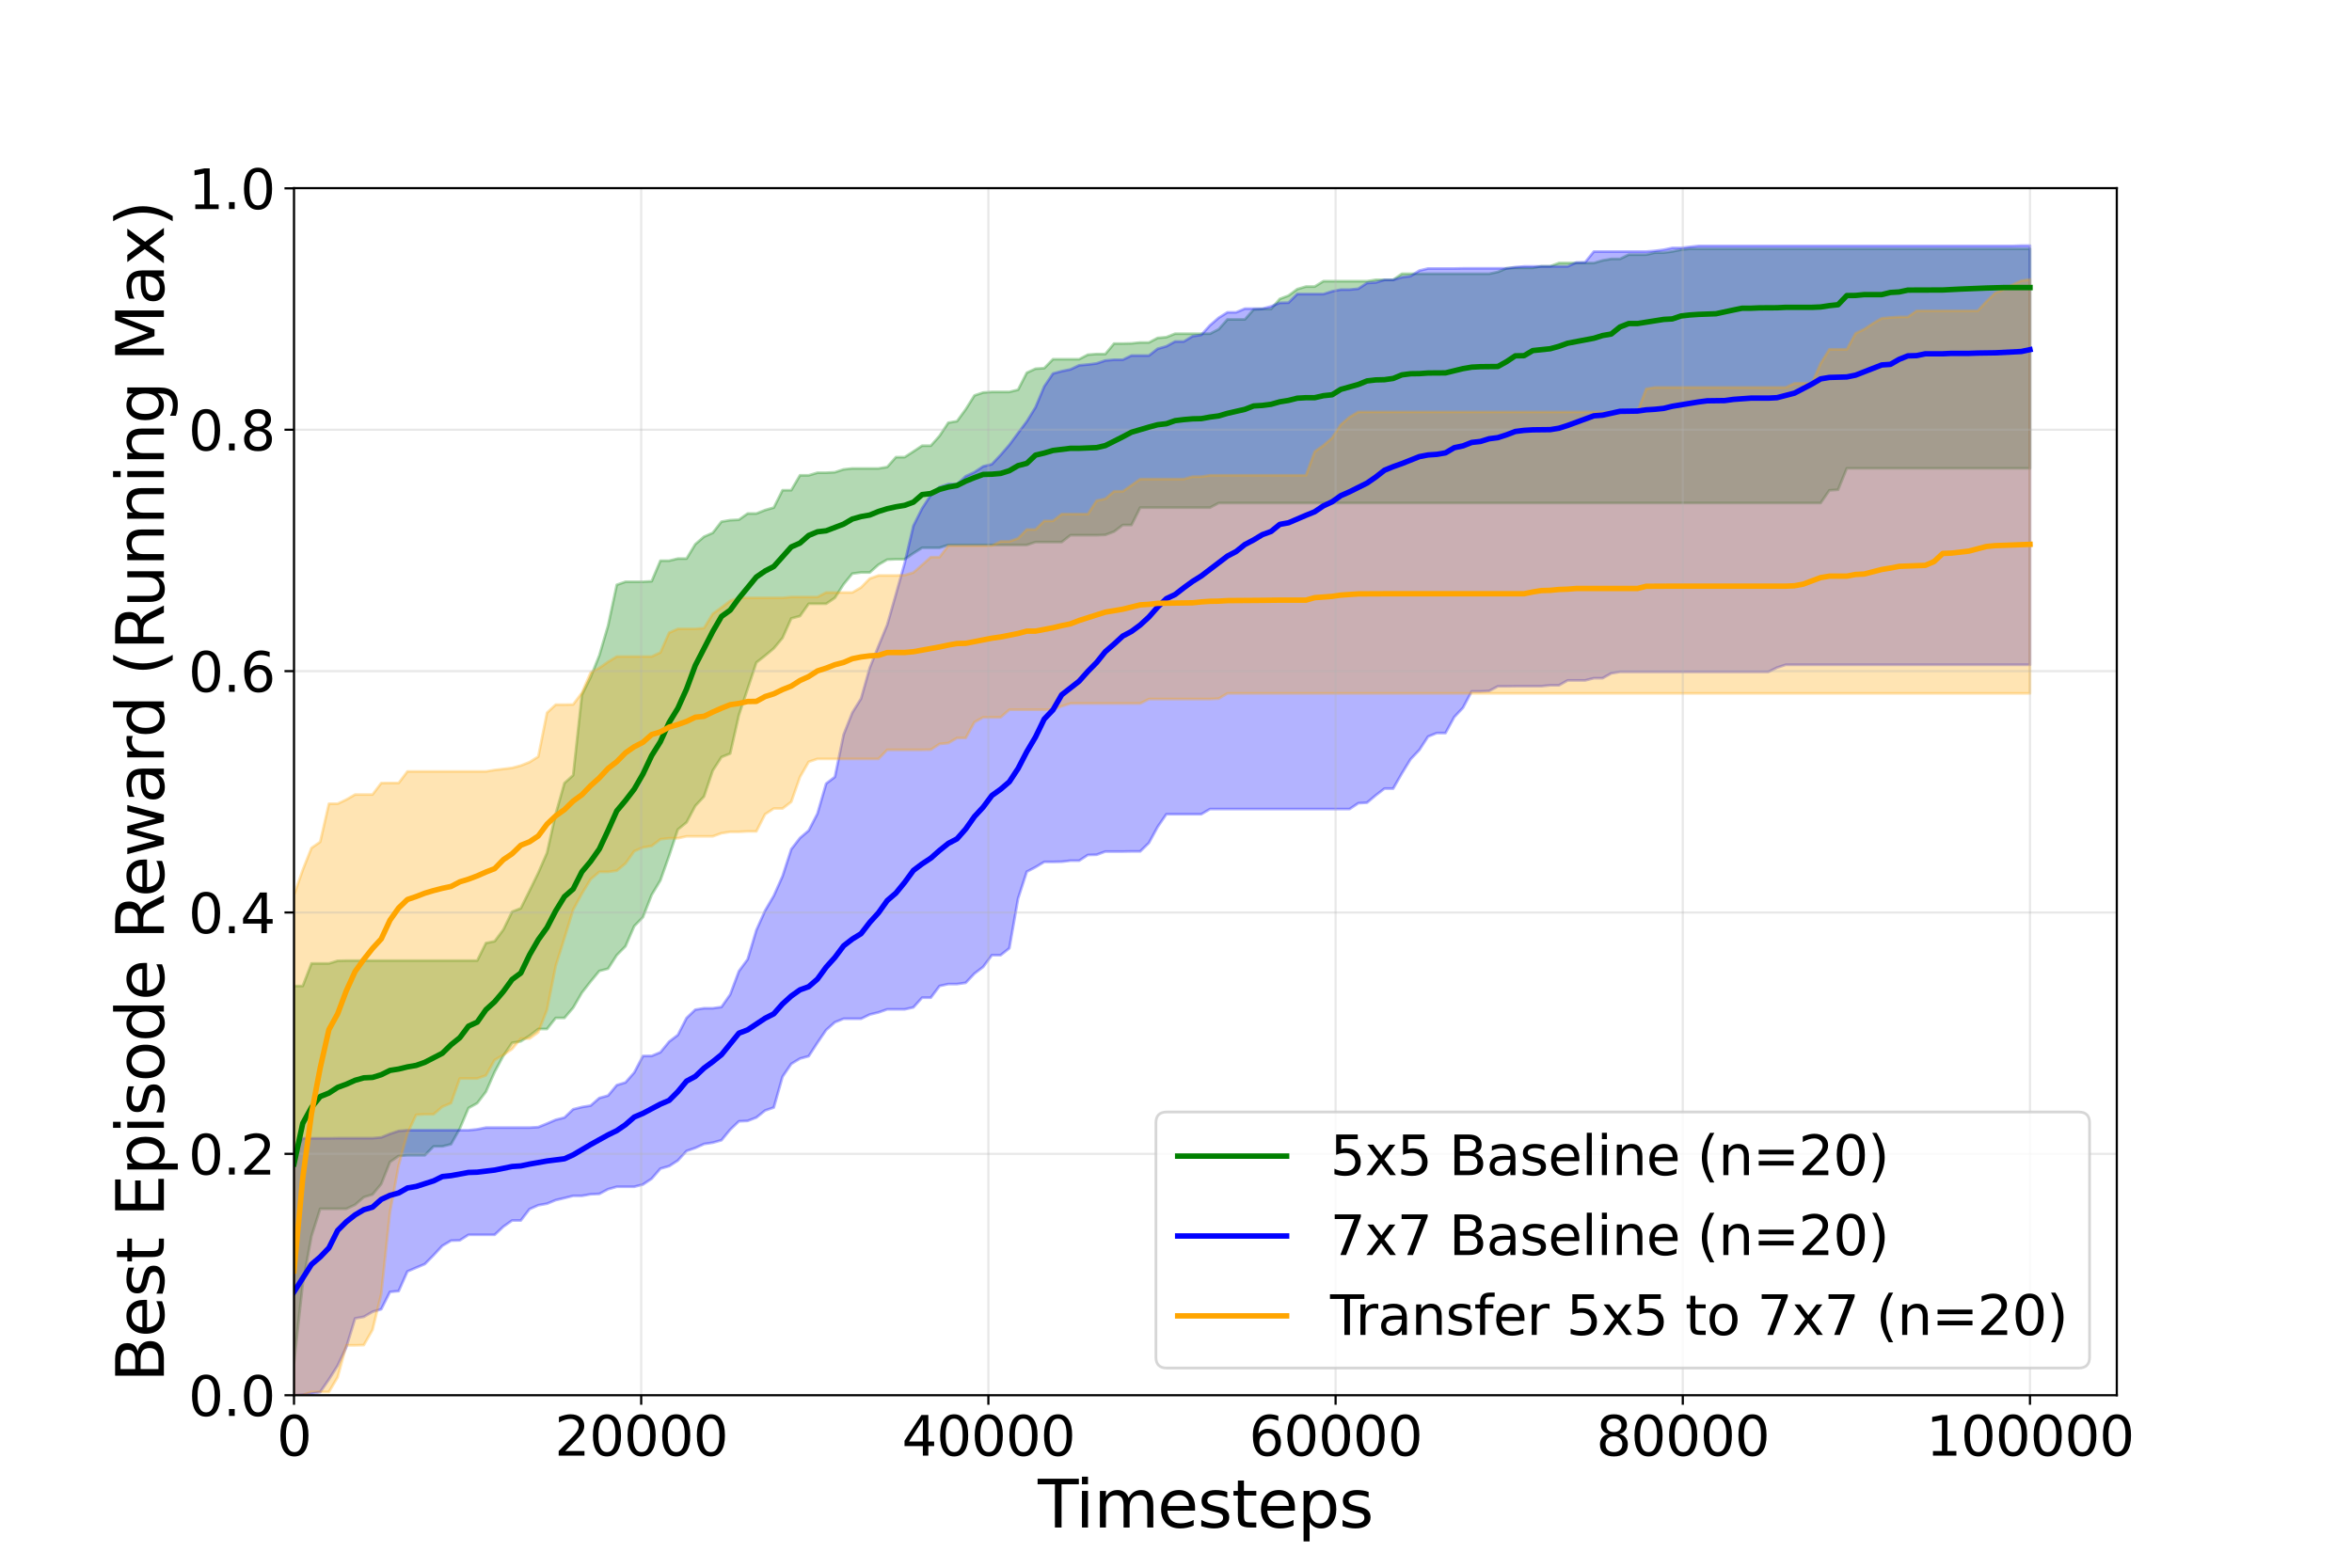 <?xml version="1.0" encoding="utf-8" standalone="no"?>
<!DOCTYPE svg PUBLIC "-//W3C//DTD SVG 1.1//EN"
  "http://www.w3.org/Graphics/SVG/1.1/DTD/svg11.dtd">
<svg xmlns:xlink="http://www.w3.org/1999/xlink" width="864pt" height="576pt" viewBox="0 0 864 576" xmlns="http://www.w3.org/2000/svg" version="1.1">
 <defs>
  <style type="text/css">*{stroke-linejoin: round; stroke-linecap: butt}</style>
 </defs>
 <g id="figure_1">
  <g id="patch_1">
   <path d="M 0 576 
L 864 576 
L 864 0 
L 0 0 
z
" style="fill: #ffffff"/>
  </g>
  <g id="axes_1">
   <g id="patch_2">
    <path d="M 108 512.64 
L 777.6 512.64 
L 777.6 69.12 
L 108 69.12 
z
" style="fill: #ffffff"/>
   </g>
   <g id="FillBetweenPolyCollection_1">
    <defs>
     <path id="m490fdb0c94" d="M 108.006 -213.724 
L 108.006 -75.247 
L 111.211 -104.206 
L 114.416 -121.8 
L 117.62 -131.861 
L 120.825 -131.861 
L 124.029 -131.861 
L 127.234 -131.861 
L 130.438 -133.356 
L 133.643 -136.131 
L 136.847 -137.12 
L 140.052 -140.982 
L 143.257 -149.064 
L 146.461 -151.304 
L 149.666 -151.522 
L 152.87 -151.522 
L 156.075 -151.522 
L 159.279 -154.79 
L 162.484 -154.79 
L 165.689 -155.583 
L 168.893 -161.268 
L 172.098 -168.879 
L 175.302 -170.664 
L 178.507 -174.858 
L 181.711 -182.136 
L 184.916 -188.114 
L 188.12 -192.858 
L 191.325 -193.389 
L 194.53 -195.468 
L 197.734 -197.91 
L 200.939 -197.91 
L 204.143 -201.987 
L 207.348 -201.987 
L 210.552 -205.737 
L 213.757 -211.264 
L 216.962 -215.367 
L 220.166 -219.242 
L 223.371 -220.074 
L 226.575 -225.065 
L 229.78 -228.321 
L 232.984 -235.719 
L 236.189 -239.024 
L 239.393 -247.207 
L 242.598 -252.532 
L 245.803 -261.568 
L 249.007 -271.22 
L 252.212 -273.843 
L 255.416 -279.891 
L 258.621 -283.356 
L 261.825 -292.864 
L 265.03 -297.829 
L 268.235 -299.123 
L 271.439 -313.248 
L 274.644 -322.886 
L 277.848 -332.564 
L 281.053 -335.091 
L 284.257 -337.763 
L 287.462 -341.614 
L 290.667 -348.774 
L 293.871 -349.63 
L 297.076 -354.167 
L 300.28 -354.167 
L 303.485 -354.167 
L 306.689 -356.326 
L 309.894 -361.317 
L 313.098 -365.24 
L 316.303 -365.664 
L 319.508 -365.664 
L 322.712 -368.524 
L 325.917 -370.383 
L 329.121 -370.524 
L 332.326 -370.524 
L 335.53 -372.706 
L 338.735 -374.735 
L 341.94 -374.735 
L 345.144 -374.735 
L 348.349 -375.775 
L 351.553 -375.775 
L 354.758 -375.775 
L 357.962 -375.775 
L 361.167 -375.775 
L 364.371 -375.775 
L 367.576 -375.775 
L 370.781 -375.775 
L 373.985 -375.775 
L 377.19 -375.775 
L 380.394 -376.829 
L 383.599 -376.829 
L 386.803 -376.829 
L 390.008 -376.829 
L 393.213 -379.351 
L 396.417 -379.351 
L 399.622 -379.351 
L 402.826 -379.351 
L 406.031 -379.478 
L 409.235 -380.673 
L 412.44 -383.093 
L 415.645 -383.093 
L 418.849 -389.494 
L 422.054 -389.494 
L 425.258 -389.494 
L 428.463 -389.494 
L 431.667 -389.494 
L 434.872 -389.494 
L 438.076 -389.494 
L 441.281 -389.494 
L 444.486 -389.494 
L 447.69 -391.172 
L 450.895 -391.172 
L 454.099 -391.172 
L 457.304 -391.172 
L 460.508 -391.172 
L 463.713 -391.172 
L 466.918 -391.172 
L 470.122 -391.172 
L 473.327 -391.172 
L 476.531 -391.172 
L 479.736 -391.172 
L 482.94 -391.172 
L 486.145 -391.172 
L 489.349 -391.172 
L 492.554 -391.18 
L 495.759 -391.18 
L 498.963 -391.18 
L 502.168 -391.18 
L 505.372 -391.18 
L 508.577 -391.18 
L 511.781 -391.18 
L 514.986 -391.18 
L 518.191 -391.18 
L 521.395 -391.18 
L 524.6 -391.18 
L 527.804 -391.18 
L 531.009 -391.18 
L 534.213 -391.18 
L 537.418 -391.18 
L 540.623 -391.18 
L 543.827 -391.18 
L 547.032 -391.18 
L 550.236 -391.18 
L 553.441 -391.18 
L 556.645 -391.18 
L 559.85 -391.18 
L 563.054 -391.18 
L 566.259 -391.18 
L 569.464 -391.18 
L 572.668 -391.18 
L 575.873 -391.18 
L 579.077 -391.18 
L 582.282 -391.18 
L 585.486 -391.18 
L 588.691 -391.18 
L 591.896 -391.18 
L 595.1 -391.18 
L 598.305 -391.18 
L 601.509 -391.18 
L 604.714 -391.18 
L 607.918 -391.18 
L 611.123 -391.18 
L 614.327 -391.18 
L 617.532 -391.18 
L 620.737 -391.18 
L 623.941 -391.18 
L 627.146 -391.18 
L 630.35 -391.18 
L 633.555 -391.18 
L 636.759 -391.18 
L 639.964 -391.18 
L 643.169 -391.18 
L 646.373 -391.18 
L 649.578 -391.18 
L 652.782 -391.18 
L 655.987 -391.18 
L 659.191 -391.18 
L 662.396 -391.18 
L 665.6 -391.18 
L 668.805 -391.18 
L 672.01 -395.835 
L 675.214 -396.059 
L 678.419 -403.93 
L 681.623 -403.93 
L 684.828 -403.93 
L 688.032 -403.93 
L 691.237 -403.93 
L 694.442 -403.93 
L 697.646 -403.93 
L 700.851 -403.93 
L 704.055 -403.93 
L 707.26 -403.93 
L 710.464 -403.93 
L 713.669 -403.93 
L 716.874 -403.93 
L 720.078 -403.93 
L 723.283 -403.93 
L 726.487 -403.93 
L 729.692 -403.93 
L 732.896 -403.93 
L 736.101 -403.93 
L 739.305 -403.93 
L 742.51 -403.93 
L 745.715 -403.93 
L 745.715 -484.578 
L 745.715 -484.578 
L 742.51 -484.578 
L 739.305 -484.578 
L 736.101 -484.578 
L 732.896 -484.578 
L 729.692 -484.578 
L 726.487 -484.578 
L 723.283 -484.578 
L 720.078 -484.578 
L 716.874 -484.578 
L 713.669 -484.578 
L 710.464 -484.578 
L 707.26 -484.578 
L 704.055 -484.578 
L 700.851 -484.578 
L 697.646 -484.578 
L 694.442 -484.578 
L 691.237 -484.578 
L 688.032 -484.578 
L 684.828 -484.578 
L 681.623 -484.578 
L 678.419 -484.578 
L 675.214 -484.578 
L 672.01 -484.578 
L 668.805 -484.578 
L 665.6 -484.576 
L 662.396 -484.576 
L 659.191 -484.576 
L 655.987 -484.576 
L 652.782 -484.576 
L 649.578 -484.576 
L 646.373 -484.576 
L 643.169 -484.576 
L 639.964 -484.576 
L 636.759 -484.576 
L 633.555 -484.576 
L 630.35 -484.576 
L 627.146 -484.576 
L 623.941 -484.576 
L 620.737 -484.576 
L 617.532 -484.26 
L 614.327 -483.61 
L 611.123 -483.168 
L 607.918 -483.168 
L 604.714 -482.437 
L 601.509 -482.437 
L 598.305 -482.437 
L 595.1 -480.872 
L 591.896 -480.872 
L 588.691 -480.322 
L 585.486 -479.368 
L 582.282 -479.368 
L 579.077 -479.368 
L 575.873 -479.368 
L 572.668 -479.368 
L 569.464 -478.187 
L 566.259 -478.187 
L 563.054 -477.592 
L 559.85 -477.592 
L 556.645 -477.592 
L 553.441 -477.426 
L 550.236 -476.085 
L 547.032 -475.413 
L 543.827 -475.413 
L 540.623 -475.413 
L 537.418 -475.413 
L 534.213 -475.413 
L 531.009 -475.413 
L 527.804 -475.413 
L 524.6 -475.413 
L 521.395 -475.413 
L 518.191 -475.413 
L 514.986 -475.413 
L 511.781 -473.198 
L 508.577 -473.198 
L 505.372 -473.198 
L 502.168 -472.687 
L 498.963 -472.687 
L 495.759 -472.687 
L 492.554 -472.687 
L 489.349 -472.687 
L 486.145 -472.687 
L 482.94 -470.708 
L 479.736 -470.708 
L 476.531 -469.771 
L 473.327 -467.378 
L 470.122 -466.182 
L 466.918 -462.47 
L 463.713 -462.47 
L 460.508 -462.288 
L 457.304 -458.65 
L 454.099 -458.65 
L 450.895 -458.65 
L 447.69 -455.042 
L 444.486 -453.396 
L 441.281 -453.396 
L 438.076 -453.396 
L 434.872 -453.396 
L 431.667 -453.396 
L 428.463 -452.121 
L 425.258 -451.843 
L 422.054 -450.16 
L 418.849 -450.16 
L 415.645 -449.843 
L 412.44 -449.767 
L 409.235 -449.767 
L 406.031 -445.92 
L 402.826 -445.92 
L 399.622 -445.687 
L 396.417 -444.011 
L 393.213 -444.011 
L 390.008 -444.011 
L 386.803 -444.011 
L 383.599 -440.729 
L 380.394 -440.529 
L 377.19 -439.055 
L 373.985 -432.799 
L 370.781 -432.002 
L 367.576 -432.002 
L 364.371 -432.002 
L 361.167 -431.784 
L 357.962 -430.709 
L 354.758 -425.611 
L 351.553 -421.243 
L 348.349 -420.691 
L 345.144 -415.85 
L 341.94 -412.239 
L 338.735 -412.239 
L 335.53 -410.125 
L 332.326 -408.042 
L 329.121 -408.042 
L 325.917 -404.413 
L 322.712 -403.883 
L 319.508 -403.883 
L 316.303 -403.883 
L 313.098 -403.883 
L 309.894 -403.538 
L 306.689 -402.496 
L 303.485 -402.317 
L 300.28 -402.317 
L 297.076 -401.359 
L 293.871 -401.359 
L 290.667 -395.886 
L 287.462 -395.886 
L 284.257 -389.503 
L 281.053 -388.587 
L 277.848 -387.33 
L 274.644 -387.33 
L 271.439 -385.043 
L 268.235 -384.882 
L 265.03 -384.335 
L 261.825 -380.21 
L 258.621 -378.804 
L 255.416 -376.042 
L 252.212 -370.758 
L 249.007 -370.758 
L 245.803 -369.984 
L 242.598 -369.984 
L 239.393 -362.432 
L 236.189 -362.247 
L 232.984 -362.247 
L 229.78 -362.247 
L 226.575 -361.136 
L 223.371 -346.118 
L 220.166 -335.207 
L 216.962 -327.2 
L 213.757 -320.684 
L 210.552 -291.179 
L 207.348 -288.291 
L 204.143 -276.99 
L 200.939 -262.671 
L 197.734 -255.304 
L 194.53 -248.729 
L 191.325 -242.289 
L 188.12 -241.024 
L 184.916 -234.451 
L 181.711 -230.168 
L 178.507 -229.51 
L 175.302 -223.056 
L 172.098 -223.056 
L 168.893 -223.056 
L 165.689 -223.056 
L 162.484 -223.056 
L 159.279 -223.056 
L 156.075 -223.056 
L 152.87 -223.056 
L 149.666 -223.056 
L 146.461 -223.056 
L 143.257 -223.056 
L 140.052 -223.056 
L 136.847 -223.056 
L 133.643 -223.056 
L 130.438 -223.056 
L 127.234 -223.056 
L 124.029 -222.985 
L 120.825 -222.013 
L 117.62 -222.013 
L 114.416 -222.013 
L 111.211 -213.724 
L 108.006 -213.724 
z
" style="stroke: #008000; stroke-opacity: 0.3"/>
    </defs>
    <g clip-path="url(#p0ab056e5d5)">
     <use xlink:href="#m490fdb0c94" x="0" y="576" style="fill: #008000; fill-opacity: 0.3; stroke: #008000; stroke-opacity: 0.3"/>
    </g>
   </g>
   <g id="FillBetweenPolyCollection_2">
    <defs>
     <path id="md79afe2c0f" d="M 108.006 -152.526 
L 108.006 -63.36 
L 111.211 -63.629 
L 114.416 -63.892 
L 117.62 -64.529 
L 120.825 -69.154 
L 124.029 -74.248 
L 127.234 -81.051 
L 130.438 -91.59 
L 133.643 -92.172 
L 136.847 -94.024 
L 140.052 -94.958 
L 143.257 -101.322 
L 146.461 -101.622 
L 149.666 -108.847 
L 152.87 -110.212 
L 156.075 -111.57 
L 159.279 -114.815 
L 162.484 -118.259 
L 165.689 -120.164 
L 168.893 -120.265 
L 172.098 -122.306 
L 175.302 -122.306 
L 178.507 -122.306 
L 181.711 -122.306 
L 184.916 -125.311 
L 188.12 -127.565 
L 191.325 -127.565 
L 194.53 -131.753 
L 197.734 -133.167 
L 200.939 -133.738 
L 204.143 -135.059 
L 207.348 -135.805 
L 210.552 -136.619 
L 213.757 -136.619 
L 216.962 -137.193 
L 220.166 -137.343 
L 223.371 -139.056 
L 226.575 -139.955 
L 229.78 -139.955 
L 232.984 -139.955 
L 236.189 -140.787 
L 239.393 -142.921 
L 242.598 -146.622 
L 245.803 -147.536 
L 249.007 -149.607 
L 252.212 -153.098 
L 255.416 -154.218 
L 258.621 -155.674 
L 261.825 -156.158 
L 265.03 -157.05 
L 268.235 -160.949 
L 271.439 -164.006 
L 274.644 -164.158 
L 277.848 -165.399 
L 281.053 -167.97 
L 284.257 -169.073 
L 287.462 -180.393 
L 290.667 -185.109 
L 293.871 -187.055 
L 297.076 -187.932 
L 300.28 -192.866 
L 303.485 -197.559 
L 306.689 -200.406 
L 309.894 -201.688 
L 313.098 -201.688 
L 316.303 -201.688 
L 319.508 -203.239 
L 322.712 -204.017 
L 325.917 -205.143 
L 329.121 -205.143 
L 332.326 -205.143 
L 335.53 -205.864 
L 338.735 -209.433 
L 341.94 -209.433 
L 345.144 -213.726 
L 348.349 -214.424 
L 351.553 -214.424 
L 354.758 -214.888 
L 357.962 -218.293 
L 361.167 -220.735 
L 364.371 -225.047 
L 367.576 -225.047 
L 370.781 -227.596 
L 373.985 -245.836 
L 377.19 -255.718 
L 380.394 -257.388 
L 383.599 -259.322 
L 386.803 -259.322 
L 390.008 -259.386 
L 393.213 -259.766 
L 396.417 -259.766 
L 399.622 -261.862 
L 402.826 -261.943 
L 406.031 -263.119 
L 409.235 -263.119 
L 412.44 -263.119 
L 415.645 -263.173 
L 418.849 -263.173 
L 422.054 -266.304 
L 425.258 -272.17 
L 428.463 -276.846 
L 431.667 -276.846 
L 434.872 -276.846 
L 438.076 -276.846 
L 441.281 -276.846 
L 444.486 -278.733 
L 447.69 -278.733 
L 450.895 -278.733 
L 454.099 -278.733 
L 457.304 -278.733 
L 460.508 -278.733 
L 463.713 -278.733 
L 466.918 -278.733 
L 470.122 -278.733 
L 473.327 -278.733 
L 476.531 -278.733 
L 479.736 -278.733 
L 482.94 -278.733 
L 486.145 -278.733 
L 489.349 -278.733 
L 492.554 -278.733 
L 495.759 -278.733 
L 498.963 -280.888 
L 502.168 -281.08 
L 505.372 -283.774 
L 508.577 -286.247 
L 511.781 -286.247 
L 514.986 -291.844 
L 518.191 -297.068 
L 521.395 -300.443 
L 524.6 -305.371 
L 527.804 -306.661 
L 531.009 -306.661 
L 534.213 -312.528 
L 537.418 -315.94 
L 540.623 -321.963 
L 543.827 -321.963 
L 547.032 -322.132 
L 550.236 -323.834 
L 553.441 -323.834 
L 556.645 -323.88 
L 559.85 -323.88 
L 563.054 -323.88 
L 566.259 -323.88 
L 569.464 -324.205 
L 572.668 -324.205 
L 575.873 -326.004 
L 579.077 -326.004 
L 582.282 -326.004 
L 585.486 -326.814 
L 588.691 -326.814 
L 591.896 -328.601 
L 595.1 -329.142 
L 598.305 -329.142 
L 601.509 -329.142 
L 604.714 -329.142 
L 607.918 -329.142 
L 611.123 -329.142 
L 614.327 -329.142 
L 617.532 -329.142 
L 620.737 -329.142 
L 623.941 -329.142 
L 627.146 -329.142 
L 630.35 -329.142 
L 633.555 -329.142 
L 636.759 -329.142 
L 639.964 -329.142 
L 643.169 -329.142 
L 646.373 -329.142 
L 649.578 -329.142 
L 652.782 -330.697 
L 655.987 -331.751 
L 659.191 -331.751 
L 662.396 -331.751 
L 665.6 -331.751 
L 668.805 -331.751 
L 672.01 -331.751 
L 675.214 -331.751 
L 678.419 -331.751 
L 681.623 -331.751 
L 684.828 -331.751 
L 688.032 -331.751 
L 691.237 -331.751 
L 694.442 -331.751 
L 697.646 -331.751 
L 700.851 -331.751 
L 704.055 -331.751 
L 707.26 -331.751 
L 710.464 -331.751 
L 713.669 -331.751 
L 716.874 -331.751 
L 720.078 -331.751 
L 723.283 -331.751 
L 726.487 -331.751 
L 729.692 -331.751 
L 732.896 -331.751 
L 736.101 -331.751 
L 739.305 -331.751 
L 742.51 -331.751 
L 745.715 -331.751 
L 745.715 -485.76 
L 745.715 -485.76 
L 742.51 -485.76 
L 739.305 -485.636 
L 736.101 -485.636 
L 732.896 -485.636 
L 729.692 -485.636 
L 726.487 -485.636 
L 723.283 -485.636 
L 720.078 -485.636 
L 716.874 -485.636 
L 713.669 -485.636 
L 710.464 -485.636 
L 707.26 -485.636 
L 704.055 -485.636 
L 700.851 -485.636 
L 697.646 -485.636 
L 694.442 -485.636 
L 691.237 -485.636 
L 688.032 -485.636 
L 684.828 -485.636 
L 681.623 -485.636 
L 678.419 -485.636 
L 675.214 -485.636 
L 672.01 -485.636 
L 668.805 -485.636 
L 665.6 -485.636 
L 662.396 -485.636 
L 659.191 -485.636 
L 655.987 -485.636 
L 652.782 -485.636 
L 649.578 -485.636 
L 646.373 -485.636 
L 643.169 -485.636 
L 639.964 -485.636 
L 636.759 -485.636 
L 633.555 -485.636 
L 630.35 -485.636 
L 627.146 -485.636 
L 623.941 -485.636 
L 620.737 -485.289 
L 617.532 -484.902 
L 614.327 -484.902 
L 611.123 -484.24 
L 607.918 -483.816 
L 604.714 -483.567 
L 601.509 -483.567 
L 598.305 -483.567 
L 595.1 -483.567 
L 591.896 -483.567 
L 588.691 -483.567 
L 585.486 -483.566 
L 582.282 -479.624 
L 579.077 -479.562 
L 575.873 -478.122 
L 572.668 -478.122 
L 569.464 -478.122 
L 566.259 -478.122 
L 563.054 -478.122 
L 559.85 -478.122 
L 556.645 -477.863 
L 553.441 -477.41 
L 550.236 -477.41 
L 547.032 -477.41 
L 543.827 -477.41 
L 540.623 -477.41 
L 537.418 -477.41 
L 534.213 -477.352 
L 531.009 -477.352 
L 527.804 -477.352 
L 524.6 -477.352 
L 521.395 -476.586 
L 518.191 -474.565 
L 514.986 -474.15 
L 511.781 -473.159 
L 508.577 -473.159 
L 505.372 -472.209 
L 502.168 -472.018 
L 498.963 -469.916 
L 495.759 -469.596 
L 492.554 -469.596 
L 489.349 -468.964 
L 486.145 -467.956 
L 482.94 -467.956 
L 479.736 -467.956 
L 476.531 -467.956 
L 473.327 -464.79 
L 470.122 -464.722 
L 466.918 -463.423 
L 463.713 -462.594 
L 460.508 -462.594 
L 457.304 -462.594 
L 454.099 -461.246 
L 450.895 -461.246 
L 447.69 -459.247 
L 444.486 -456.47 
L 441.281 -452.95 
L 438.076 -452.466 
L 434.872 -450.526 
L 431.667 -450.526 
L 428.463 -448.772 
L 425.258 -447.855 
L 422.054 -445.36 
L 418.849 -445.36 
L 415.645 -445.36 
L 412.44 -443.819 
L 409.235 -443.819 
L 406.031 -443.546 
L 402.826 -442.468 
L 399.622 -442.068 
L 396.417 -441.777 
L 393.213 -440.273 
L 390.008 -439.616 
L 386.803 -438.756 
L 383.599 -434 
L 380.394 -426.354 
L 377.19 -421.162 
L 373.985 -416.892 
L 370.781 -412.553 
L 367.576 -408.849 
L 364.371 -405.446 
L 361.167 -404.653 
L 357.962 -402.526 
L 354.758 -401.025 
L 351.553 -398.129 
L 348.349 -398.129 
L 345.144 -397.049 
L 341.94 -394.141 
L 338.735 -389.215 
L 335.53 -382.817 
L 332.326 -369.12 
L 329.121 -357.714 
L 325.917 -346.438 
L 322.712 -338.653 
L 319.508 -330.657 
L 316.303 -319.322 
L 313.098 -314.177 
L 309.894 -306.075 
L 306.689 -290.533 
L 303.485 -288.107 
L 300.28 -277.06 
L 297.076 -270.861 
L 293.871 -268.103 
L 290.667 -263.97 
L 287.462 -254.08 
L 284.257 -246.887 
L 281.053 -241.425 
L 277.848 -234.258 
L 274.644 -223.528 
L 271.439 -219.172 
L 268.235 -210.602 
L 265.03 -206.009 
L 261.825 -205.552 
L 258.621 -205.552 
L 255.416 -205.032 
L 252.212 -201.979 
L 249.007 -195.727 
L 245.803 -193.284 
L 242.598 -189.374 
L 239.393 -188.031 
L 236.189 -188.018 
L 232.984 -181.934 
L 229.78 -178.285 
L 226.575 -177.312 
L 223.371 -173.459 
L 220.166 -172.58 
L 216.962 -169.779 
L 213.757 -169.249 
L 210.552 -168.435 
L 207.348 -165.379 
L 204.143 -164.57 
L 200.939 -163.183 
L 197.734 -161.88 
L 194.53 -161.696 
L 191.325 -161.696 
L 188.12 -161.696 
L 184.916 -161.696 
L 181.711 -161.696 
L 178.507 -161.696 
L 175.302 -161.07 
L 172.098 -160.736 
L 168.893 -160.736 
L 165.689 -160.736 
L 162.484 -160.736 
L 159.279 -160.736 
L 156.075 -160.736 
L 152.87 -160.736 
L 149.666 -160.736 
L 146.461 -160.477 
L 143.257 -159.398 
L 140.052 -158.094 
L 136.847 -157.823 
L 133.643 -157.823 
L 130.438 -157.823 
L 127.234 -157.823 
L 124.029 -157.823 
L 120.825 -157.767 
L 117.62 -157.767 
L 114.416 -157.767 
L 111.211 -157.767 
L 108.006 -152.526 
z
" style="stroke: #0000ff; stroke-opacity: 0.3"/>
    </defs>
    <g clip-path="url(#p0ab056e5d5)">
     <use xlink:href="#md79afe2c0f" x="0" y="576" style="fill: #0000ff; fill-opacity: 0.3; stroke: #0000ff; stroke-opacity: 0.3"/>
    </g>
   </g>
   <g id="FillBetweenPolyCollection_3">
    <defs>
     <path id="ma803d2a0b2" d="M 108.006 -247.202 
L 108.006 -63.36 
L 111.211 -63.36 
L 114.416 -64.567 
L 117.62 -64.567 
L 120.825 -64.567 
L 124.029 -69.965 
L 127.234 -81.7 
L 130.438 -81.7 
L 133.643 -81.783 
L 136.847 -87.366 
L 140.052 -100.532 
L 143.257 -130.596 
L 146.461 -147.839 
L 149.666 -159.48 
L 152.87 -166.39 
L 156.075 -166.595 
L 159.279 -166.595 
L 162.484 -169.344 
L 165.689 -170.697 
L 168.893 -179.732 
L 172.098 -179.732 
L 175.302 -179.732 
L 178.507 -180.862 
L 181.711 -186.537 
L 184.916 -188.385 
L 188.12 -190.563 
L 191.325 -194.395 
L 194.53 -194.395 
L 197.734 -196.715 
L 200.939 -204.978 
L 204.143 -221.104 
L 207.348 -231.325 
L 210.552 -241.709 
L 213.757 -247.651 
L 216.962 -252.923 
L 220.166 -255.652 
L 223.371 -255.652 
L 226.575 -256.09 
L 229.78 -258.736 
L 232.984 -263.247 
L 236.189 -264.632 
L 239.393 -265.156 
L 242.598 -267.628 
L 245.803 -268.011 
L 249.007 -268.011 
L 252.212 -268.708 
L 255.416 -268.708 
L 258.621 -268.708 
L 261.825 -268.708 
L 265.03 -269.858 
L 268.235 -270.367 
L 271.439 -270.367 
L 274.644 -270.519 
L 277.848 -270.519 
L 281.053 -276.824 
L 284.257 -278.93 
L 287.462 -278.93 
L 290.667 -281.373 
L 293.871 -290.5 
L 297.076 -296.081 
L 300.28 -297.165 
L 303.485 -297.165 
L 306.689 -297.165 
L 309.894 -297.165 
L 313.098 -297.165 
L 316.303 -297.165 
L 319.508 -297.165 
L 322.712 -297.165 
L 325.917 -300.49 
L 329.121 -300.49 
L 332.326 -300.49 
L 335.53 -300.49 
L 338.735 -300.49 
L 341.94 -300.548 
L 345.144 -302.651 
L 348.349 -302.966 
L 351.553 -304.837 
L 354.758 -304.858 
L 357.962 -310.647 
L 361.167 -312.445 
L 364.371 -312.445 
L 367.576 -312.445 
L 370.781 -315.226 
L 373.985 -315.226 
L 377.19 -315.226 
L 380.394 -315.226 
L 383.599 -315.226 
L 386.803 -315.226 
L 390.008 -316.499 
L 393.213 -317.539 
L 396.417 -317.539 
L 399.622 -317.539 
L 402.826 -317.539 
L 406.031 -317.539 
L 409.235 -317.539 
L 412.44 -317.539 
L 415.645 -317.539 
L 418.849 -317.539 
L 422.054 -319.148 
L 425.258 -319.148 
L 428.463 -319.148 
L 431.667 -319.148 
L 434.872 -319.148 
L 438.076 -319.148 
L 441.281 -319.148 
L 444.486 -319.148 
L 447.69 -319.305 
L 450.895 -321.228 
L 454.099 -321.228 
L 457.304 -321.228 
L 460.508 -321.228 
L 463.713 -321.228 
L 466.918 -321.228 
L 470.122 -321.228 
L 473.327 -321.228 
L 476.531 -321.228 
L 479.736 -321.228 
L 482.94 -321.228 
L 486.145 -321.228 
L 489.349 -321.228 
L 492.554 -321.228 
L 495.759 -321.228 
L 498.963 -321.228 
L 502.168 -321.228 
L 505.372 -321.228 
L 508.577 -321.228 
L 511.781 -321.228 
L 514.986 -321.228 
L 518.191 -321.228 
L 521.395 -321.228 
L 524.6 -321.228 
L 527.804 -321.228 
L 531.009 -321.228 
L 534.213 -321.228 
L 537.418 -321.228 
L 540.623 -321.228 
L 543.827 -321.228 
L 547.032 -321.228 
L 550.236 -321.228 
L 553.441 -321.228 
L 556.645 -321.228 
L 559.85 -321.228 
L 563.054 -321.228 
L 566.259 -321.228 
L 569.464 -321.228 
L 572.668 -321.228 
L 575.873 -321.228 
L 579.077 -321.228 
L 582.282 -321.228 
L 585.486 -321.228 
L 588.691 -321.228 
L 591.896 -321.228 
L 595.1 -321.228 
L 598.305 -321.228 
L 601.509 -321.228 
L 604.714 -321.228 
L 607.918 -321.228 
L 611.123 -321.228 
L 614.327 -321.228 
L 617.532 -321.228 
L 620.737 -321.228 
L 623.941 -321.228 
L 627.146 -321.228 
L 630.35 -321.228 
L 633.555 -321.228 
L 636.759 -321.228 
L 639.964 -321.228 
L 643.169 -321.228 
L 646.373 -321.228 
L 649.578 -321.228 
L 652.782 -321.228 
L 655.987 -321.228 
L 659.191 -321.228 
L 662.396 -321.228 
L 665.6 -321.228 
L 668.805 -321.228 
L 672.01 -321.228 
L 675.214 -321.228 
L 678.419 -321.228 
L 681.623 -321.228 
L 684.828 -321.228 
L 688.032 -321.228 
L 691.237 -321.228 
L 694.442 -321.228 
L 697.646 -321.228 
L 700.851 -321.228 
L 704.055 -321.228 
L 707.26 -321.228 
L 710.464 -321.228 
L 713.669 -321.228 
L 716.874 -321.228 
L 720.078 -321.228 
L 723.283 -321.228 
L 726.487 -321.228 
L 729.692 -321.228 
L 732.896 -321.228 
L 736.101 -321.228 
L 739.305 -321.228 
L 742.51 -321.228 
L 745.715 -321.228 
L 745.715 -473.336 
L 745.715 -473.336 
L 742.51 -472.846 
L 739.305 -471.365 
L 736.101 -469.754 
L 732.896 -468.342 
L 729.692 -465.245 
L 726.487 -461.797 
L 723.283 -461.797 
L 720.078 -461.797 
L 716.874 -461.797 
L 713.669 -461.797 
L 710.464 -461.797 
L 707.26 -461.797 
L 704.055 -461.797 
L 700.851 -459.569 
L 697.646 -459.569 
L 694.442 -459.357 
L 691.237 -459.063 
L 688.032 -457.204 
L 684.828 -455.075 
L 681.623 -453.527 
L 678.419 -447.64 
L 675.214 -447.64 
L 672.01 -447.64 
L 668.805 -442.502 
L 665.6 -435.156 
L 662.396 -435.156 
L 659.191 -435.156 
L 655.987 -433.667 
L 652.782 -433.667 
L 649.578 -433.667 
L 646.373 -433.667 
L 643.169 -433.667 
L 639.964 -433.667 
L 636.759 -433.667 
L 633.555 -433.667 
L 630.35 -433.667 
L 627.146 -433.667 
L 623.941 -433.667 
L 620.737 -433.667 
L 617.532 -433.667 
L 614.327 -433.667 
L 611.123 -433.667 
L 607.918 -433.667 
L 604.714 -433.143 
L 601.509 -424.669 
L 598.305 -424.669 
L 595.1 -424.669 
L 591.896 -424.669 
L 588.691 -424.669 
L 585.486 -424.669 
L 582.282 -424.669 
L 579.077 -424.669 
L 575.873 -424.669 
L 572.668 -424.669 
L 569.464 -424.669 
L 566.259 -424.669 
L 563.054 -424.669 
L 559.85 -424.669 
L 556.645 -424.669 
L 553.441 -424.669 
L 550.236 -424.669 
L 547.032 -424.669 
L 543.827 -424.669 
L 540.623 -424.669 
L 537.418 -424.669 
L 534.213 -424.669 
L 531.009 -424.669 
L 527.804 -424.669 
L 524.6 -424.669 
L 521.395 -424.669 
L 518.191 -424.669 
L 514.986 -424.669 
L 511.781 -424.669 
L 508.577 -424.669 
L 505.372 -424.669 
L 502.168 -424.669 
L 498.963 -424.669 
L 495.759 -422.763 
L 492.554 -420.007 
L 489.349 -415.12 
L 486.145 -412.35 
L 482.94 -410.079 
L 479.736 -401.369 
L 476.531 -401.369 
L 473.327 -401.369 
L 470.122 -401.369 
L 466.918 -401.369 
L 463.713 -401.369 
L 460.508 -401.369 
L 457.304 -401.369 
L 454.099 -401.369 
L 450.895 -401.369 
L 447.69 -401.369 
L 444.486 -401.369 
L 441.281 -400.874 
L 438.076 -400.874 
L 434.872 -399.978 
L 431.667 -399.978 
L 428.463 -399.978 
L 425.258 -399.978 
L 422.054 -399.978 
L 418.849 -399.978 
L 415.645 -397.731 
L 412.44 -395.49 
L 409.235 -395.49 
L 406.031 -392.742 
L 402.826 -392.058 
L 399.622 -387.124 
L 396.417 -387.124 
L 393.213 -387.124 
L 390.008 -387.124 
L 386.803 -384.626 
L 383.599 -384.626 
L 380.394 -381.459 
L 377.19 -381.459 
L 373.985 -378.217 
L 370.781 -377.079 
L 367.576 -377.079 
L 364.371 -375.499 
L 361.167 -375.499 
L 357.962 -375.499 
L 354.758 -375.499 
L 351.553 -375.499 
L 348.349 -375.499 
L 345.144 -371.299 
L 341.94 -371.299 
L 338.735 -368.438 
L 335.53 -365.636 
L 332.326 -364.677 
L 329.121 -364.562 
L 325.917 -364.562 
L 322.712 -364.562 
L 319.508 -363.432 
L 316.303 -360.153 
L 313.098 -358.309 
L 309.894 -358.309 
L 306.689 -358.309 
L 303.485 -358.309 
L 300.28 -356.652 
L 297.076 -356.652 
L 293.871 -356.652 
L 290.667 -356.652 
L 287.462 -356.334 
L 284.257 -356.334 
L 281.053 -356.334 
L 277.848 -356.334 
L 274.644 -356.334 
L 271.439 -356.334 
L 268.235 -355.242 
L 265.03 -352.808 
L 261.825 -350.5 
L 258.621 -345.226 
L 255.416 -344.94 
L 252.212 -344.94 
L 249.007 -344.94 
L 245.803 -343.534 
L 242.598 -336.265 
L 239.393 -334.779 
L 236.189 -334.779 
L 232.984 -334.779 
L 229.78 -334.779 
L 226.575 -334.779 
L 223.371 -332.821 
L 220.166 -330.588 
L 216.962 -328.849 
L 213.757 -321.466 
L 210.552 -317.16 
L 207.348 -317.098 
L 204.143 -317.098 
L 200.939 -314.123 
L 197.734 -298.008 
L 194.53 -295.977 
L 191.325 -294.717 
L 188.12 -293.864 
L 184.916 -293.463 
L 181.711 -293.089 
L 178.507 -292.561 
L 175.302 -292.561 
L 172.098 -292.561 
L 168.893 -292.561 
L 165.689 -292.561 
L 162.484 -292.561 
L 159.279 -292.561 
L 156.075 -292.561 
L 152.87 -292.561 
L 149.666 -292.561 
L 146.461 -288.317 
L 143.257 -288.317 
L 140.052 -288.287 
L 136.847 -284.069 
L 133.643 -284.069 
L 130.438 -284.069 
L 127.234 -282.229 
L 124.029 -280.694 
L 120.825 -280.694 
L 117.62 -266.669 
L 114.416 -264.439 
L 111.211 -256.361 
L 108.006 -247.202 
z
" style="stroke: #ffa500; stroke-opacity: 0.3"/>
    </defs>
    <g clip-path="url(#p0ab056e5d5)">
     <use xlink:href="#ma803d2a0b2" x="0" y="576" style="fill: #ffa500; fill-opacity: 0.3; stroke: #ffa500; stroke-opacity: 0.3"/>
    </g>
   </g>
   <g id="matplotlib.axis_1">
    <g id="xtick_1">
     <g id="line2d_1">
      <path d="M 108 512.64 
L 108 69.12 
" clip-path="url(#p0ab056e5d5)" style="fill: none; stroke: #b0b0b0; stroke-opacity: 0.3; stroke-width: 0.8; stroke-linecap: square"/>
     </g>
     <g id="line2d_2">
      <defs>
       <path id="m3bcf3cf91f" d="M 0 0 
L 0 3.5 
" style="stroke: #000000; stroke-width: 0.8"/>
      </defs>
      <g>
       <use xlink:href="#m3bcf3cf91f" x="108" y="512.64" style="stroke: #000000; stroke-width: 0.8"/>
      </g>
     </g>
     <g id="text_1">
      <!-- 0 -->
      <g transform="translate(101.638 534.837) scale(0.2 -0.2)">
       <defs>
        <path id="DejaVuSans-30" d="M 2034 4250 
Q 1547 4250 1301 3770 
Q 1056 3291 1056 2328 
Q 1056 1369 1301 889 
Q 1547 409 2034 409 
Q 2525 409 2770 889 
Q 3016 1369 3016 2328 
Q 3016 3291 2770 3770 
Q 2525 4250 2034 4250 
z
M 2034 4750 
Q 2819 4750 3233 4129 
Q 3647 3509 3647 2328 
Q 3647 1150 3233 529 
Q 2819 -91 2034 -91 
Q 1250 -91 836 529 
Q 422 1150 422 2328 
Q 422 3509 836 4129 
Q 1250 4750 2034 4750 
z
" transform="scale(0.016)"/>
       </defs>
       <use xlink:href="#DejaVuSans-30"/>
      </g>
     </g>
    </g>
    <g id="xtick_2">
     <g id="line2d_3">
      <path d="M 235.542 512.64 
L 235.542 69.12 
" clip-path="url(#p0ab056e5d5)" style="fill: none; stroke: #b0b0b0; stroke-opacity: 0.3; stroke-width: 0.8; stroke-linecap: square"/>
     </g>
     <g id="line2d_4">
      <g>
       <use xlink:href="#m3bcf3cf91f" x="235.542" y="512.64" style="stroke: #000000; stroke-width: 0.8"/>
      </g>
     </g>
     <g id="text_2">
      <!-- 20000 -->
      <g transform="translate(203.729 534.837) scale(0.2 -0.2)">
       <defs>
        <path id="DejaVuSans-32" d="M 1228 531 
L 3431 531 
L 3431 0 
L 469 0 
L 469 531 
Q 828 903 1448 1529 
Q 2069 2156 2228 2338 
Q 2531 2678 2651 2914 
Q 2772 3150 2772 3378 
Q 2772 3750 2511 3984 
Q 2250 4219 1831 4219 
Q 1534 4219 1204 4116 
Q 875 4013 500 3803 
L 500 4441 
Q 881 4594 1212 4672 
Q 1544 4750 1819 4750 
Q 2544 4750 2975 4387 
Q 3406 4025 3406 3419 
Q 3406 3131 3298 2873 
Q 3191 2616 2906 2266 
Q 2828 2175 2409 1742 
Q 1991 1309 1228 531 
z
" transform="scale(0.016)"/>
       </defs>
       <use xlink:href="#DejaVuSans-32"/>
       <use xlink:href="#DejaVuSans-30" transform="translate(63.623 0)"/>
       <use xlink:href="#DejaVuSans-30" transform="translate(127.246 0)"/>
       <use xlink:href="#DejaVuSans-30" transform="translate(190.869 0)"/>
       <use xlink:href="#DejaVuSans-30" transform="translate(254.492 0)"/>
      </g>
     </g>
    </g>
    <g id="xtick_3">
     <g id="line2d_5">
      <path d="M 363.083 512.64 
L 363.083 69.12 
" clip-path="url(#p0ab056e5d5)" style="fill: none; stroke: #b0b0b0; stroke-opacity: 0.3; stroke-width: 0.8; stroke-linecap: square"/>
     </g>
     <g id="line2d_6">
      <g>
       <use xlink:href="#m3bcf3cf91f" x="363.083" y="512.64" style="stroke: #000000; stroke-width: 0.8"/>
      </g>
     </g>
     <g id="text_3">
      <!-- 40000 -->
      <g transform="translate(331.271 534.837) scale(0.2 -0.2)">
       <defs>
        <path id="DejaVuSans-34" d="M 2419 4116 
L 825 1625 
L 2419 1625 
L 2419 4116 
z
M 2253 4666 
L 3047 4666 
L 3047 1625 
L 3713 1625 
L 3713 1100 
L 3047 1100 
L 3047 0 
L 2419 0 
L 2419 1100 
L 313 1100 
L 313 1709 
L 2253 4666 
z
" transform="scale(0.016)"/>
       </defs>
       <use xlink:href="#DejaVuSans-34"/>
       <use xlink:href="#DejaVuSans-30" transform="translate(63.623 0)"/>
       <use xlink:href="#DejaVuSans-30" transform="translate(127.246 0)"/>
       <use xlink:href="#DejaVuSans-30" transform="translate(190.869 0)"/>
       <use xlink:href="#DejaVuSans-30" transform="translate(254.492 0)"/>
      </g>
     </g>
    </g>
    <g id="xtick_4">
     <g id="line2d_7">
      <path d="M 490.625 512.64 
L 490.625 69.12 
" clip-path="url(#p0ab056e5d5)" style="fill: none; stroke: #b0b0b0; stroke-opacity: 0.3; stroke-width: 0.8; stroke-linecap: square"/>
     </g>
     <g id="line2d_8">
      <g>
       <use xlink:href="#m3bcf3cf91f" x="490.625" y="512.64" style="stroke: #000000; stroke-width: 0.8"/>
      </g>
     </g>
     <g id="text_4">
      <!-- 60000 -->
      <g transform="translate(458.812 534.837) scale(0.2 -0.2)">
       <defs>
        <path id="DejaVuSans-36" d="M 2113 2584 
Q 1688 2584 1439 2293 
Q 1191 2003 1191 1497 
Q 1191 994 1439 701 
Q 1688 409 2113 409 
Q 2538 409 2786 701 
Q 3034 994 3034 1497 
Q 3034 2003 2786 2293 
Q 2538 2584 2113 2584 
z
M 3366 4563 
L 3366 3988 
Q 3128 4100 2886 4159 
Q 2644 4219 2406 4219 
Q 1781 4219 1451 3797 
Q 1122 3375 1075 2522 
Q 1259 2794 1537 2939 
Q 1816 3084 2150 3084 
Q 2853 3084 3261 2657 
Q 3669 2231 3669 1497 
Q 3669 778 3244 343 
Q 2819 -91 2113 -91 
Q 1303 -91 875 529 
Q 447 1150 447 2328 
Q 447 3434 972 4092 
Q 1497 4750 2381 4750 
Q 2619 4750 2861 4703 
Q 3103 4656 3366 4563 
z
" transform="scale(0.016)"/>
       </defs>
       <use xlink:href="#DejaVuSans-36"/>
       <use xlink:href="#DejaVuSans-30" transform="translate(63.623 0)"/>
       <use xlink:href="#DejaVuSans-30" transform="translate(127.246 0)"/>
       <use xlink:href="#DejaVuSans-30" transform="translate(190.869 0)"/>
       <use xlink:href="#DejaVuSans-30" transform="translate(254.492 0)"/>
      </g>
     </g>
    </g>
    <g id="xtick_5">
     <g id="line2d_9">
      <path d="M 618.167 512.64 
L 618.167 69.12 
" clip-path="url(#p0ab056e5d5)" style="fill: none; stroke: #b0b0b0; stroke-opacity: 0.3; stroke-width: 0.8; stroke-linecap: square"/>
     </g>
     <g id="line2d_10">
      <g>
       <use xlink:href="#m3bcf3cf91f" x="618.167" y="512.64" style="stroke: #000000; stroke-width: 0.8"/>
      </g>
     </g>
     <g id="text_5">
      <!-- 80000 -->
      <g transform="translate(586.354 534.837) scale(0.2 -0.2)">
       <defs>
        <path id="DejaVuSans-38" d="M 2034 2216 
Q 1584 2216 1326 1975 
Q 1069 1734 1069 1313 
Q 1069 891 1326 650 
Q 1584 409 2034 409 
Q 2484 409 2743 651 
Q 3003 894 3003 1313 
Q 3003 1734 2745 1975 
Q 2488 2216 2034 2216 
z
M 1403 2484 
Q 997 2584 770 2862 
Q 544 3141 544 3541 
Q 544 4100 942 4425 
Q 1341 4750 2034 4750 
Q 2731 4750 3128 4425 
Q 3525 4100 3525 3541 
Q 3525 3141 3298 2862 
Q 3072 2584 2669 2484 
Q 3125 2378 3379 2068 
Q 3634 1759 3634 1313 
Q 3634 634 3220 271 
Q 2806 -91 2034 -91 
Q 1263 -91 848 271 
Q 434 634 434 1313 
Q 434 1759 690 2068 
Q 947 2378 1403 2484 
z
M 1172 3481 
Q 1172 3119 1398 2916 
Q 1625 2713 2034 2713 
Q 2441 2713 2670 2916 
Q 2900 3119 2900 3481 
Q 2900 3844 2670 4047 
Q 2441 4250 2034 4250 
Q 1625 4250 1398 4047 
Q 1172 3844 1172 3481 
z
" transform="scale(0.016)"/>
       </defs>
       <use xlink:href="#DejaVuSans-38"/>
       <use xlink:href="#DejaVuSans-30" transform="translate(63.623 0)"/>
       <use xlink:href="#DejaVuSans-30" transform="translate(127.246 0)"/>
       <use xlink:href="#DejaVuSans-30" transform="translate(190.869 0)"/>
       <use xlink:href="#DejaVuSans-30" transform="translate(254.492 0)"/>
      </g>
     </g>
    </g>
    <g id="xtick_6">
     <g id="line2d_11">
      <path d="M 745.708 512.64 
L 745.708 69.12 
" clip-path="url(#p0ab056e5d5)" style="fill: none; stroke: #b0b0b0; stroke-opacity: 0.3; stroke-width: 0.8; stroke-linecap: square"/>
     </g>
     <g id="line2d_12">
      <g>
       <use xlink:href="#m3bcf3cf91f" x="745.708" y="512.64" style="stroke: #000000; stroke-width: 0.8"/>
      </g>
     </g>
     <g id="text_6">
      <!-- 100000 -->
      <g transform="translate(707.533 534.837) scale(0.2 -0.2)">
       <defs>
        <path id="DejaVuSans-31" d="M 794 531 
L 1825 531 
L 1825 4091 
L 703 3866 
L 703 4441 
L 1819 4666 
L 2450 4666 
L 2450 531 
L 3481 531 
L 3481 0 
L 794 0 
L 794 531 
z
" transform="scale(0.016)"/>
       </defs>
       <use xlink:href="#DejaVuSans-31"/>
       <use xlink:href="#DejaVuSans-30" transform="translate(63.623 0)"/>
       <use xlink:href="#DejaVuSans-30" transform="translate(127.246 0)"/>
       <use xlink:href="#DejaVuSans-30" transform="translate(190.869 0)"/>
       <use xlink:href="#DejaVuSans-30" transform="translate(254.492 0)"/>
       <use xlink:href="#DejaVuSans-30" transform="translate(318.115 0)"/>
      </g>
     </g>
    </g>
    <g id="text_7">
     <!-- Timesteps -->
     <g transform="translate(381.231 561.232) scale(0.24 -0.24)">
      <defs>
       <path id="DejaVuSans-54" d="M -19 4666 
L 3928 4666 
L 3928 4134 
L 2272 4134 
L 2272 0 
L 1638 0 
L 1638 4134 
L -19 4134 
L -19 4666 
z
" transform="scale(0.016)"/>
       <path id="DejaVuSans-69" d="M 603 3500 
L 1178 3500 
L 1178 0 
L 603 0 
L 603 3500 
z
M 603 4863 
L 1178 4863 
L 1178 4134 
L 603 4134 
L 603 4863 
z
" transform="scale(0.016)"/>
       <path id="DejaVuSans-6d" d="M 3328 2828 
Q 3544 3216 3844 3400 
Q 4144 3584 4550 3584 
Q 5097 3584 5394 3201 
Q 5691 2819 5691 2113 
L 5691 0 
L 5113 0 
L 5113 2094 
Q 5113 2597 4934 2840 
Q 4756 3084 4391 3084 
Q 3944 3084 3684 2787 
Q 3425 2491 3425 1978 
L 3425 0 
L 2847 0 
L 2847 2094 
Q 2847 2600 2669 2842 
Q 2491 3084 2119 3084 
Q 1678 3084 1418 2786 
Q 1159 2488 1159 1978 
L 1159 0 
L 581 0 
L 581 3500 
L 1159 3500 
L 1159 2956 
Q 1356 3278 1631 3431 
Q 1906 3584 2284 3584 
Q 2666 3584 2933 3390 
Q 3200 3197 3328 2828 
z
" transform="scale(0.016)"/>
       <path id="DejaVuSans-65" d="M 3597 1894 
L 3597 1613 
L 953 1613 
Q 991 1019 1311 708 
Q 1631 397 2203 397 
Q 2534 397 2845 478 
Q 3156 559 3463 722 
L 3463 178 
Q 3153 47 2828 -22 
Q 2503 -91 2169 -91 
Q 1331 -91 842 396 
Q 353 884 353 1716 
Q 353 2575 817 3079 
Q 1281 3584 2069 3584 
Q 2775 3584 3186 3129 
Q 3597 2675 3597 1894 
z
M 3022 2063 
Q 3016 2534 2758 2815 
Q 2500 3097 2075 3097 
Q 1594 3097 1305 2825 
Q 1016 2553 972 2059 
L 3022 2063 
z
" transform="scale(0.016)"/>
       <path id="DejaVuSans-73" d="M 2834 3397 
L 2834 2853 
Q 2591 2978 2328 3040 
Q 2066 3103 1784 3103 
Q 1356 3103 1142 2972 
Q 928 2841 928 2578 
Q 928 2378 1081 2264 
Q 1234 2150 1697 2047 
L 1894 2003 
Q 2506 1872 2764 1633 
Q 3022 1394 3022 966 
Q 3022 478 2636 193 
Q 2250 -91 1575 -91 
Q 1294 -91 989 -36 
Q 684 19 347 128 
L 347 722 
Q 666 556 975 473 
Q 1284 391 1588 391 
Q 1994 391 2212 530 
Q 2431 669 2431 922 
Q 2431 1156 2273 1281 
Q 2116 1406 1581 1522 
L 1381 1569 
Q 847 1681 609 1914 
Q 372 2147 372 2553 
Q 372 3047 722 3315 
Q 1072 3584 1716 3584 
Q 2034 3584 2315 3537 
Q 2597 3491 2834 3397 
z
" transform="scale(0.016)"/>
       <path id="DejaVuSans-74" d="M 1172 4494 
L 1172 3500 
L 2356 3500 
L 2356 3053 
L 1172 3053 
L 1172 1153 
Q 1172 725 1289 603 
Q 1406 481 1766 481 
L 2356 481 
L 2356 0 
L 1766 0 
Q 1100 0 847 248 
Q 594 497 594 1153 
L 594 3053 
L 172 3053 
L 172 3500 
L 594 3500 
L 594 4494 
L 1172 4494 
z
" transform="scale(0.016)"/>
       <path id="DejaVuSans-70" d="M 1159 525 
L 1159 -1331 
L 581 -1331 
L 581 3500 
L 1159 3500 
L 1159 2969 
Q 1341 3281 1617 3432 
Q 1894 3584 2278 3584 
Q 2916 3584 3314 3078 
Q 3713 2572 3713 1747 
Q 3713 922 3314 415 
Q 2916 -91 2278 -91 
Q 1894 -91 1617 61 
Q 1341 213 1159 525 
z
M 3116 1747 
Q 3116 2381 2855 2742 
Q 2594 3103 2138 3103 
Q 1681 3103 1420 2742 
Q 1159 2381 1159 1747 
Q 1159 1113 1420 752 
Q 1681 391 2138 391 
Q 2594 391 2855 752 
Q 3116 1113 3116 1747 
z
" transform="scale(0.016)"/>
      </defs>
      <use xlink:href="#DejaVuSans-54"/>
      <use xlink:href="#DejaVuSans-69" transform="translate(57.959 0)"/>
      <use xlink:href="#DejaVuSans-6d" transform="translate(85.742 0)"/>
      <use xlink:href="#DejaVuSans-65" transform="translate(183.154 0)"/>
      <use xlink:href="#DejaVuSans-73" transform="translate(244.678 0)"/>
      <use xlink:href="#DejaVuSans-74" transform="translate(296.777 0)"/>
      <use xlink:href="#DejaVuSans-65" transform="translate(335.986 0)"/>
      <use xlink:href="#DejaVuSans-70" transform="translate(397.51 0)"/>
      <use xlink:href="#DejaVuSans-73" transform="translate(460.986 0)"/>
     </g>
    </g>
   </g>
   <g id="matplotlib.axis_2">
    <g id="ytick_1">
     <g id="line2d_13">
      <path d="M 108 512.64 
L 777.6 512.64 
" clip-path="url(#p0ab056e5d5)" style="fill: none; stroke: #b0b0b0; stroke-opacity: 0.3; stroke-width: 0.8; stroke-linecap: square"/>
     </g>
     <g id="line2d_14">
      <defs>
       <path id="mc72065e9bf" d="M 0 0 
L -3.5 0 
" style="stroke: #000000; stroke-width: 0.8"/>
      </defs>
      <g>
       <use xlink:href="#mc72065e9bf" x="108" y="512.64" style="stroke: #000000; stroke-width: 0.8"/>
      </g>
     </g>
     <g id="text_8">
      <!-- 0.0 -->
      <g transform="translate(69.194 520.238) scale(0.2 -0.2)">
       <defs>
        <path id="DejaVuSans-2e" d="M 684 794 
L 1344 794 
L 1344 0 
L 684 0 
L 684 794 
z
" transform="scale(0.016)"/>
       </defs>
       <use xlink:href="#DejaVuSans-30"/>
       <use xlink:href="#DejaVuSans-2e" transform="translate(63.623 0)"/>
       <use xlink:href="#DejaVuSans-30" transform="translate(95.41 0)"/>
      </g>
     </g>
    </g>
    <g id="ytick_2">
     <g id="line2d_15">
      <path d="M 108 423.953 
L 777.6 423.953 
" clip-path="url(#p0ab056e5d5)" style="fill: none; stroke: #b0b0b0; stroke-opacity: 0.3; stroke-width: 0.8; stroke-linecap: square"/>
     </g>
     <g id="line2d_16">
      <g>
       <use xlink:href="#mc72065e9bf" x="108" y="423.953" style="stroke: #000000; stroke-width: 0.8"/>
      </g>
     </g>
     <g id="text_9">
      <!-- 0.2 -->
      <g transform="translate(69.194 431.552) scale(0.2 -0.2)">
       <use xlink:href="#DejaVuSans-30"/>
       <use xlink:href="#DejaVuSans-2e" transform="translate(63.623 0)"/>
       <use xlink:href="#DejaVuSans-32" transform="translate(95.41 0)"/>
      </g>
     </g>
    </g>
    <g id="ytick_3">
     <g id="line2d_17">
      <path d="M 108 335.266 
L 777.6 335.266 
" clip-path="url(#p0ab056e5d5)" style="fill: none; stroke: #b0b0b0; stroke-opacity: 0.3; stroke-width: 0.8; stroke-linecap: square"/>
     </g>
     <g id="line2d_18">
      <g>
       <use xlink:href="#mc72065e9bf" x="108" y="335.266" style="stroke: #000000; stroke-width: 0.8"/>
      </g>
     </g>
     <g id="text_10">
      <!-- 0.4 -->
      <g transform="translate(69.194 342.865) scale(0.2 -0.2)">
       <use xlink:href="#DejaVuSans-30"/>
       <use xlink:href="#DejaVuSans-2e" transform="translate(63.623 0)"/>
       <use xlink:href="#DejaVuSans-34" transform="translate(95.41 0)"/>
      </g>
     </g>
    </g>
    <g id="ytick_4">
     <g id="line2d_19">
      <path d="M 108 246.58 
L 777.6 246.58 
" clip-path="url(#p0ab056e5d5)" style="fill: none; stroke: #b0b0b0; stroke-opacity: 0.3; stroke-width: 0.8; stroke-linecap: square"/>
     </g>
     <g id="line2d_20">
      <g>
       <use xlink:href="#mc72065e9bf" x="108" y="246.58" style="stroke: #000000; stroke-width: 0.8"/>
      </g>
     </g>
     <g id="text_11">
      <!-- 0.6 -->
      <g transform="translate(69.194 254.178) scale(0.2 -0.2)">
       <use xlink:href="#DejaVuSans-30"/>
       <use xlink:href="#DejaVuSans-2e" transform="translate(63.623 0)"/>
       <use xlink:href="#DejaVuSans-36" transform="translate(95.41 0)"/>
      </g>
     </g>
    </g>
    <g id="ytick_5">
     <g id="line2d_21">
      <path d="M 108 157.893 
L 777.6 157.893 
" clip-path="url(#p0ab056e5d5)" style="fill: none; stroke: #b0b0b0; stroke-opacity: 0.3; stroke-width: 0.8; stroke-linecap: square"/>
     </g>
     <g id="line2d_22">
      <g>
       <use xlink:href="#mc72065e9bf" x="108" y="157.893" style="stroke: #000000; stroke-width: 0.8"/>
      </g>
     </g>
     <g id="text_12">
      <!-- 0.8 -->
      <g transform="translate(69.194 165.491) scale(0.2 -0.2)">
       <use xlink:href="#DejaVuSans-30"/>
       <use xlink:href="#DejaVuSans-2e" transform="translate(63.623 0)"/>
       <use xlink:href="#DejaVuSans-38" transform="translate(95.41 0)"/>
      </g>
     </g>
    </g>
    <g id="ytick_6">
     <g id="line2d_23">
      <path d="M 108 69.206 
L 777.6 69.206 
" clip-path="url(#p0ab056e5d5)" style="fill: none; stroke: #b0b0b0; stroke-opacity: 0.3; stroke-width: 0.8; stroke-linecap: square"/>
     </g>
     <g id="line2d_24">
      <g>
       <use xlink:href="#mc72065e9bf" x="108" y="69.206" style="stroke: #000000; stroke-width: 0.8"/>
      </g>
     </g>
     <g id="text_13">
      <!-- 1.0 -->
      <g transform="translate(69.194 76.805) scale(0.2 -0.2)">
       <use xlink:href="#DejaVuSans-31"/>
       <use xlink:href="#DejaVuSans-2e" transform="translate(63.623 0)"/>
       <use xlink:href="#DejaVuSans-30" transform="translate(95.41 0)"/>
      </g>
     </g>
    </g>
    <g id="text_14">
     <!-- Best Episode Reward (Running Max) -->
     <g transform="translate(60.203 507.872) rotate(-90) scale(0.24 -0.24)">
      <defs>
       <path id="DejaVuSans-42" d="M 1259 2228 
L 1259 519 
L 2272 519 
Q 2781 519 3026 730 
Q 3272 941 3272 1375 
Q 3272 1813 3026 2020 
Q 2781 2228 2272 2228 
L 1259 2228 
z
M 1259 4147 
L 1259 2741 
L 2194 2741 
Q 2656 2741 2882 2914 
Q 3109 3088 3109 3444 
Q 3109 3797 2882 3972 
Q 2656 4147 2194 4147 
L 1259 4147 
z
M 628 4666 
L 2241 4666 
Q 2963 4666 3353 4366 
Q 3744 4066 3744 3513 
Q 3744 3084 3544 2831 
Q 3344 2578 2956 2516 
Q 3422 2416 3680 2098 
Q 3938 1781 3938 1306 
Q 3938 681 3513 340 
Q 3088 0 2303 0 
L 628 0 
L 628 4666 
z
" transform="scale(0.016)"/>
       <path id="DejaVuSans-20" transform="scale(0.016)"/>
       <path id="DejaVuSans-45" d="M 628 4666 
L 3578 4666 
L 3578 4134 
L 1259 4134 
L 1259 2753 
L 3481 2753 
L 3481 2222 
L 1259 2222 
L 1259 531 
L 3634 531 
L 3634 0 
L 628 0 
L 628 4666 
z
" transform="scale(0.016)"/>
       <path id="DejaVuSans-6f" d="M 1959 3097 
Q 1497 3097 1228 2736 
Q 959 2375 959 1747 
Q 959 1119 1226 758 
Q 1494 397 1959 397 
Q 2419 397 2687 759 
Q 2956 1122 2956 1747 
Q 2956 2369 2687 2733 
Q 2419 3097 1959 3097 
z
M 1959 3584 
Q 2709 3584 3137 3096 
Q 3566 2609 3566 1747 
Q 3566 888 3137 398 
Q 2709 -91 1959 -91 
Q 1206 -91 779 398 
Q 353 888 353 1747 
Q 353 2609 779 3096 
Q 1206 3584 1959 3584 
z
" transform="scale(0.016)"/>
       <path id="DejaVuSans-64" d="M 2906 2969 
L 2906 4863 
L 3481 4863 
L 3481 0 
L 2906 0 
L 2906 525 
Q 2725 213 2448 61 
Q 2172 -91 1784 -91 
Q 1150 -91 751 415 
Q 353 922 353 1747 
Q 353 2572 751 3078 
Q 1150 3584 1784 3584 
Q 2172 3584 2448 3432 
Q 2725 3281 2906 2969 
z
M 947 1747 
Q 947 1113 1208 752 
Q 1469 391 1925 391 
Q 2381 391 2643 752 
Q 2906 1113 2906 1747 
Q 2906 2381 2643 2742 
Q 2381 3103 1925 3103 
Q 1469 3103 1208 2742 
Q 947 2381 947 1747 
z
" transform="scale(0.016)"/>
       <path id="DejaVuSans-52" d="M 2841 2188 
Q 3044 2119 3236 1894 
Q 3428 1669 3622 1275 
L 4263 0 
L 3584 0 
L 2988 1197 
Q 2756 1666 2539 1819 
Q 2322 1972 1947 1972 
L 1259 1972 
L 1259 0 
L 628 0 
L 628 4666 
L 2053 4666 
Q 2853 4666 3247 4331 
Q 3641 3997 3641 3322 
Q 3641 2881 3436 2590 
Q 3231 2300 2841 2188 
z
M 1259 4147 
L 1259 2491 
L 2053 2491 
Q 2509 2491 2742 2702 
Q 2975 2913 2975 3322 
Q 2975 3731 2742 3939 
Q 2509 4147 2053 4147 
L 1259 4147 
z
" transform="scale(0.016)"/>
       <path id="DejaVuSans-77" d="M 269 3500 
L 844 3500 
L 1563 769 
L 2278 3500 
L 2956 3500 
L 3675 769 
L 4391 3500 
L 4966 3500 
L 4050 0 
L 3372 0 
L 2619 2869 
L 1863 0 
L 1184 0 
L 269 3500 
z
" transform="scale(0.016)"/>
       <path id="DejaVuSans-61" d="M 2194 1759 
Q 1497 1759 1228 1600 
Q 959 1441 959 1056 
Q 959 750 1161 570 
Q 1363 391 1709 391 
Q 2188 391 2477 730 
Q 2766 1069 2766 1631 
L 2766 1759 
L 2194 1759 
z
M 3341 1997 
L 3341 0 
L 2766 0 
L 2766 531 
Q 2569 213 2275 61 
Q 1981 -91 1556 -91 
Q 1019 -91 701 211 
Q 384 513 384 1019 
Q 384 1609 779 1909 
Q 1175 2209 1959 2209 
L 2766 2209 
L 2766 2266 
Q 2766 2663 2505 2880 
Q 2244 3097 1772 3097 
Q 1472 3097 1187 3025 
Q 903 2953 641 2809 
L 641 3341 
Q 956 3463 1253 3523 
Q 1550 3584 1831 3584 
Q 2591 3584 2966 3190 
Q 3341 2797 3341 1997 
z
" transform="scale(0.016)"/>
       <path id="DejaVuSans-72" d="M 2631 2963 
Q 2534 3019 2420 3045 
Q 2306 3072 2169 3072 
Q 1681 3072 1420 2755 
Q 1159 2438 1159 1844 
L 1159 0 
L 581 0 
L 581 3500 
L 1159 3500 
L 1159 2956 
Q 1341 3275 1631 3429 
Q 1922 3584 2338 3584 
Q 2397 3584 2469 3576 
Q 2541 3569 2628 3553 
L 2631 2963 
z
" transform="scale(0.016)"/>
       <path id="DejaVuSans-28" d="M 1984 4856 
Q 1566 4138 1362 3434 
Q 1159 2731 1159 2009 
Q 1159 1288 1364 580 
Q 1569 -128 1984 -844 
L 1484 -844 
Q 1016 -109 783 600 
Q 550 1309 550 2009 
Q 550 2706 781 3412 
Q 1013 4119 1484 4856 
L 1984 4856 
z
" transform="scale(0.016)"/>
       <path id="DejaVuSans-75" d="M 544 1381 
L 544 3500 
L 1119 3500 
L 1119 1403 
Q 1119 906 1312 657 
Q 1506 409 1894 409 
Q 2359 409 2629 706 
Q 2900 1003 2900 1516 
L 2900 3500 
L 3475 3500 
L 3475 0 
L 2900 0 
L 2900 538 
Q 2691 219 2414 64 
Q 2138 -91 1772 -91 
Q 1169 -91 856 284 
Q 544 659 544 1381 
z
M 1991 3584 
L 1991 3584 
z
" transform="scale(0.016)"/>
       <path id="DejaVuSans-6e" d="M 3513 2113 
L 3513 0 
L 2938 0 
L 2938 2094 
Q 2938 2591 2744 2837 
Q 2550 3084 2163 3084 
Q 1697 3084 1428 2787 
Q 1159 2491 1159 1978 
L 1159 0 
L 581 0 
L 581 3500 
L 1159 3500 
L 1159 2956 
Q 1366 3272 1645 3428 
Q 1925 3584 2291 3584 
Q 2894 3584 3203 3211 
Q 3513 2838 3513 2113 
z
" transform="scale(0.016)"/>
       <path id="DejaVuSans-67" d="M 2906 1791 
Q 2906 2416 2648 2759 
Q 2391 3103 1925 3103 
Q 1463 3103 1205 2759 
Q 947 2416 947 1791 
Q 947 1169 1205 825 
Q 1463 481 1925 481 
Q 2391 481 2648 825 
Q 2906 1169 2906 1791 
z
M 3481 434 
Q 3481 -459 3084 -895 
Q 2688 -1331 1869 -1331 
Q 1566 -1331 1297 -1286 
Q 1028 -1241 775 -1147 
L 775 -588 
Q 1028 -725 1275 -790 
Q 1522 -856 1778 -856 
Q 2344 -856 2625 -561 
Q 2906 -266 2906 331 
L 2906 616 
Q 2728 306 2450 153 
Q 2172 0 1784 0 
Q 1141 0 747 490 
Q 353 981 353 1791 
Q 353 2603 747 3093 
Q 1141 3584 1784 3584 
Q 2172 3584 2450 3431 
Q 2728 3278 2906 2969 
L 2906 3500 
L 3481 3500 
L 3481 434 
z
" transform="scale(0.016)"/>
       <path id="DejaVuSans-4d" d="M 628 4666 
L 1569 4666 
L 2759 1491 
L 3956 4666 
L 4897 4666 
L 4897 0 
L 4281 0 
L 4281 4097 
L 3078 897 
L 2444 897 
L 1241 4097 
L 1241 0 
L 628 0 
L 628 4666 
z
" transform="scale(0.016)"/>
       <path id="DejaVuSans-78" d="M 3513 3500 
L 2247 1797 
L 3578 0 
L 2900 0 
L 1881 1375 
L 863 0 
L 184 0 
L 1544 1831 
L 300 3500 
L 978 3500 
L 1906 2253 
L 2834 3500 
L 3513 3500 
z
" transform="scale(0.016)"/>
       <path id="DejaVuSans-29" d="M 513 4856 
L 1013 4856 
Q 1481 4119 1714 3412 
Q 1947 2706 1947 2009 
Q 1947 1309 1714 600 
Q 1481 -109 1013 -844 
L 513 -844 
Q 928 -128 1133 580 
Q 1338 1288 1338 2009 
Q 1338 2731 1133 3434 
Q 928 4138 513 4856 
z
" transform="scale(0.016)"/>
      </defs>
      <use xlink:href="#DejaVuSans-42"/>
      <use xlink:href="#DejaVuSans-65" transform="translate(68.604 0)"/>
      <use xlink:href="#DejaVuSans-73" transform="translate(130.127 0)"/>
      <use xlink:href="#DejaVuSans-74" transform="translate(182.227 0)"/>
      <use xlink:href="#DejaVuSans-20" transform="translate(221.436 0)"/>
      <use xlink:href="#DejaVuSans-45" transform="translate(253.223 0)"/>
      <use xlink:href="#DejaVuSans-70" transform="translate(316.406 0)"/>
      <use xlink:href="#DejaVuSans-69" transform="translate(379.883 0)"/>
      <use xlink:href="#DejaVuSans-73" transform="translate(407.666 0)"/>
      <use xlink:href="#DejaVuSans-6f" transform="translate(459.766 0)"/>
      <use xlink:href="#DejaVuSans-64" transform="translate(520.947 0)"/>
      <use xlink:href="#DejaVuSans-65" transform="translate(584.424 0)"/>
      <use xlink:href="#DejaVuSans-20" transform="translate(645.947 0)"/>
      <use xlink:href="#DejaVuSans-52" transform="translate(677.734 0)"/>
      <use xlink:href="#DejaVuSans-65" transform="translate(742.717 0)"/>
      <use xlink:href="#DejaVuSans-77" transform="translate(804.24 0)"/>
      <use xlink:href="#DejaVuSans-61" transform="translate(886.027 0)"/>
      <use xlink:href="#DejaVuSans-72" transform="translate(947.307 0)"/>
      <use xlink:href="#DejaVuSans-64" transform="translate(986.67 0)"/>
      <use xlink:href="#DejaVuSans-20" transform="translate(1050.146 0)"/>
      <use xlink:href="#DejaVuSans-28" transform="translate(1081.934 0)"/>
      <use xlink:href="#DejaVuSans-52" transform="translate(1120.947 0)"/>
      <use xlink:href="#DejaVuSans-75" transform="translate(1185.93 0)"/>
      <use xlink:href="#DejaVuSans-6e" transform="translate(1249.309 0)"/>
      <use xlink:href="#DejaVuSans-6e" transform="translate(1312.688 0)"/>
      <use xlink:href="#DejaVuSans-69" transform="translate(1376.066 0)"/>
      <use xlink:href="#DejaVuSans-6e" transform="translate(1403.85 0)"/>
      <use xlink:href="#DejaVuSans-67" transform="translate(1467.229 0)"/>
      <use xlink:href="#DejaVuSans-20" transform="translate(1530.705 0)"/>
      <use xlink:href="#DejaVuSans-4d" transform="translate(1562.492 0)"/>
      <use xlink:href="#DejaVuSans-61" transform="translate(1648.771 0)"/>
      <use xlink:href="#DejaVuSans-78" transform="translate(1710.051 0)"/>
      <use xlink:href="#DejaVuSans-29" transform="translate(1769.23 0)"/>
     </g>
    </g>
   </g>
   <g id="line2d_25">
    <path d="M 108.006 427.642 
L 111.211 412.746 
L 114.416 406.903 
L 117.62 402.893 
L 120.825 401.61 
L 124.029 399.532 
L 127.234 398.355 
L 130.438 396.923 
L 133.643 396.017 
L 136.847 395.86 
L 140.052 394.877 
L 143.257 393.294 
L 146.461 392.782 
L 149.666 392.002 
L 152.87 391.449 
L 156.075 390.307 
L 162.484 386.995 
L 165.689 383.856 
L 168.893 381.283 
L 172.098 377.03 
L 175.302 375.559 
L 178.507 370.99 
L 181.711 368.071 
L 184.916 364.28 
L 188.12 359.876 
L 191.325 357.501 
L 194.53 350.827 
L 197.734 345.286 
L 200.939 340.812 
L 204.143 334.649 
L 207.348 329.434 
L 210.552 326.644 
L 213.757 320.319 
L 216.962 316.492 
L 220.166 311.937 
L 223.371 305.102 
L 226.575 297.94 
L 229.78 294.109 
L 232.984 289.944 
L 236.189 284.386 
L 239.393 277.612 
L 242.598 272.507 
L 245.803 265.47 
L 249.007 260.237 
L 252.212 253.126 
L 255.416 244.489 
L 261.825 232.04 
L 265.03 226.504 
L 268.235 224.19 
L 271.439 219.798 
L 277.848 211.991 
L 281.053 209.795 
L 284.257 208.138 
L 290.667 200.952 
L 293.871 199.54 
L 297.076 196.736 
L 300.28 195.395 
L 303.485 195.015 
L 309.894 192.567 
L 313.098 190.696 
L 316.303 189.797 
L 319.508 189.228 
L 322.712 187.915 
L 325.917 186.917 
L 329.121 186.205 
L 332.326 185.673 
L 335.53 184.503 
L 338.735 181.724 
L 341.94 181.33 
L 345.144 179.812 
L 348.349 178.938 
L 351.553 178.391 
L 354.758 176.782 
L 357.962 175.482 
L 361.167 174.32 
L 364.371 174.233 
L 367.576 173.95 
L 370.781 172.945 
L 373.985 171.082 
L 377.19 170.251 
L 380.394 167.215 
L 383.599 166.461 
L 386.803 165.506 
L 393.213 164.721 
L 396.417 164.721 
L 402.826 164.458 
L 406.031 163.72 
L 412.44 160.507 
L 415.645 158.802 
L 422.054 156.916 
L 425.258 156.053 
L 428.463 155.683 
L 431.667 154.559 
L 434.872 154.164 
L 438.076 153.89 
L 441.281 153.817 
L 444.486 153.234 
L 447.69 152.815 
L 450.895 151.871 
L 457.304 150.405 
L 460.508 149.159 
L 463.713 148.962 
L 466.918 148.547 
L 470.122 147.638 
L 473.327 147.119 
L 476.531 146.308 
L 479.736 146.119 
L 482.94 146.119 
L 486.145 145.387 
L 489.349 145.045 
L 492.554 143.059 
L 498.963 141.265 
L 502.168 139.961 
L 505.372 139.587 
L 508.577 139.507 
L 511.781 139.053 
L 514.986 137.735 
L 518.191 137.324 
L 521.395 137.279 
L 524.6 137.054 
L 531.009 137.007 
L 537.418 135.44 
L 540.623 134.895 
L 543.827 134.73 
L 550.236 134.66 
L 553.441 132.875 
L 556.645 130.74 
L 559.85 130.686 
L 563.054 128.802 
L 569.464 128.136 
L 572.668 127.253 
L 575.873 126.102 
L 585.486 124.28 
L 588.691 123.282 
L 591.896 122.725 
L 595.1 120.135 
L 598.305 118.881 
L 601.509 118.881 
L 611.123 117.358 
L 614.327 117.173 
L 617.532 116.09 
L 620.737 115.73 
L 623.941 115.513 
L 630.35 115.279 
L 636.759 113.907 
L 639.964 113.251 
L 643.169 113.251 
L 646.373 113.112 
L 652.782 113.075 
L 655.987 112.92 
L 665.6 112.92 
L 668.805 112.786 
L 672.01 112.296 
L 675.214 111.955 
L 678.419 108.601 
L 681.623 108.557 
L 684.828 108.249 
L 691.237 108.249 
L 694.442 107.461 
L 697.646 107.27 
L 700.851 106.589 
L 713.669 106.544 
L 720.078 106.218 
L 729.692 105.827 
L 736.101 105.651 
L 745.715 105.648 
L 745.715 105.648 
" clip-path="url(#p0ab056e5d5)" style="fill: none; stroke: #008000; stroke-width: 2; stroke-linecap: square"/>
   </g>
   <g id="line2d_26">
    <path d="M 108.006 474.651 
L 114.416 464.566 
L 117.62 461.839 
L 120.825 458.496 
L 124.029 452.098 
L 127.234 448.897 
L 130.438 446.377 
L 133.643 444.482 
L 136.847 443.535 
L 140.052 440.688 
L 143.257 439.199 
L 146.461 438.309 
L 149.666 436.486 
L 152.87 435.937 
L 159.279 433.878 
L 162.484 432.291 
L 165.689 431.954 
L 172.098 430.781 
L 175.302 430.682 
L 181.711 429.911 
L 188.12 428.599 
L 191.325 428.384 
L 194.53 427.706 
L 200.939 426.573 
L 207.348 425.753 
L 210.552 424.321 
L 216.962 420.523 
L 223.371 416.978 
L 226.575 415.418 
L 229.78 413.225 
L 232.984 410.43 
L 236.189 409.066 
L 242.598 405.676 
L 245.803 404.312 
L 249.007 401.096 
L 252.212 397.221 
L 255.416 395.494 
L 258.621 392.439 
L 261.825 390.084 
L 265.03 387.502 
L 271.439 379.61 
L 274.644 378.386 
L 281.053 374.127 
L 284.257 372.489 
L 287.462 368.853 
L 290.667 365.959 
L 293.871 363.689 
L 297.076 362.524 
L 300.28 359.738 
L 303.485 355.348 
L 306.689 351.792 
L 309.894 347.52 
L 313.098 345.03 
L 316.303 343.057 
L 319.508 338.897 
L 322.712 335.373 
L 325.917 330.89 
L 329.121 328.125 
L 332.326 324.202 
L 335.53 319.818 
L 338.735 317.399 
L 341.94 315.297 
L 345.144 312.464 
L 348.349 309.894 
L 351.553 308.208 
L 354.758 304.57 
L 357.962 300.022 
L 361.167 296.563 
L 364.371 292.278 
L 367.576 289.991 
L 370.781 287.243 
L 373.985 282.372 
L 377.19 276.193 
L 380.394 270.784 
L 383.599 264.186 
L 386.803 260.831 
L 390.008 255.288 
L 396.417 250.285 
L 399.622 246.675 
L 402.826 243.426 
L 406.031 239.43 
L 409.235 236.661 
L 412.44 233.704 
L 415.645 232.009 
L 418.849 229.638 
L 422.054 226.695 
L 425.258 223.059 
L 428.463 219.962 
L 431.667 218.442 
L 434.872 215.959 
L 438.076 213.628 
L 441.281 211.632 
L 450.895 204.316 
L 454.099 202.635 
L 457.304 200.064 
L 460.508 198.382 
L 463.713 196.454 
L 466.918 195.278 
L 470.122 192.669 
L 473.327 192.082 
L 479.736 189.335 
L 482.94 188.032 
L 486.145 185.871 
L 489.349 184.376 
L 492.554 182.105 
L 495.759 180.693 
L 502.168 177.499 
L 505.372 175.282 
L 508.577 172.782 
L 511.781 171.466 
L 514.986 170.326 
L 521.395 167.775 
L 524.6 167.157 
L 527.804 166.94 
L 531.009 166.388 
L 534.213 164.493 
L 537.418 163.824 
L 540.623 162.562 
L 543.827 162.207 
L 547.032 161.212 
L 550.236 160.796 
L 553.441 159.755 
L 556.645 158.53 
L 559.85 158.123 
L 563.054 157.929 
L 569.464 157.854 
L 572.668 157.337 
L 575.873 156.322 
L 585.486 152.781 
L 588.691 152.536 
L 595.1 151.127 
L 601.509 151.037 
L 604.714 150.579 
L 607.918 150.383 
L 611.123 150.049 
L 614.327 149.264 
L 623.941 147.681 
L 627.146 147.266 
L 633.555 147.18 
L 636.759 146.743 
L 643.169 146.278 
L 649.578 146.278 
L 652.782 146.115 
L 659.191 144.452 
L 665.6 141.102 
L 668.805 139.215 
L 672.01 138.682 
L 678.419 138.5 
L 681.623 137.84 
L 691.237 134.091 
L 694.442 133.872 
L 697.646 132.031 
L 700.851 130.751 
L 704.055 130.661 
L 707.26 129.992 
L 713.669 129.992 
L 716.874 129.834 
L 723.283 129.834 
L 726.487 129.721 
L 732.896 129.633 
L 742.51 129.148 
L 745.715 128.467 
L 745.715 128.467 
" clip-path="url(#p0ab056e5d5)" style="fill: none; stroke: #0000ff; stroke-width: 2; stroke-linecap: square"/>
   </g>
   <g id="line2d_27">
    <path d="M 108.006 466.958 
L 111.211 432.857 
L 114.416 409.199 
L 117.62 392.391 
L 120.825 378.308 
L 124.029 372.496 
L 127.234 363.989 
L 130.438 356.971 
L 133.643 352.506 
L 136.847 348.461 
L 140.052 344.979 
L 143.257 338.093 
L 146.461 333.568 
L 149.666 330.5 
L 152.87 329.41 
L 156.075 328.168 
L 159.279 327.207 
L 162.484 326.382 
L 165.689 325.708 
L 168.893 324.016 
L 172.098 323.027 
L 175.302 321.818 
L 178.507 320.404 
L 181.711 319.158 
L 184.916 315.857 
L 188.12 313.689 
L 191.325 310.571 
L 194.53 309.283 
L 197.734 307.145 
L 200.939 302.816 
L 204.143 299.774 
L 207.348 297.48 
L 210.552 294.336 
L 213.757 291.995 
L 216.962 288.674 
L 220.166 285.799 
L 223.371 282.343 
L 226.575 279.865 
L 229.78 276.601 
L 232.984 274.376 
L 236.189 272.731 
L 239.393 269.89 
L 242.598 268.905 
L 245.803 267.159 
L 249.007 266.205 
L 252.212 265.067 
L 255.416 263.52 
L 258.621 263.182 
L 261.825 261.623 
L 265.03 260.21 
L 268.235 258.924 
L 271.439 258.452 
L 274.644 257.747 
L 277.848 257.701 
L 281.053 255.934 
L 284.257 254.924 
L 287.462 253.361 
L 290.667 252.089 
L 293.871 250.044 
L 297.076 248.581 
L 300.28 246.515 
L 303.485 245.477 
L 306.689 244.236 
L 309.894 243.399 
L 313.098 242.028 
L 316.303 241.382 
L 319.508 240.974 
L 322.712 240.783 
L 325.917 239.757 
L 332.326 239.742 
L 335.53 239.453 
L 345.144 237.711 
L 348.349 237.016 
L 351.553 236.449 
L 354.758 236.37 
L 364.371 234.486 
L 367.576 234.029 
L 373.985 232.753 
L 377.19 231.898 
L 380.394 231.882 
L 386.803 230.653 
L 390.008 229.876 
L 393.213 229.214 
L 396.417 227.974 
L 406.031 224.912 
L 412.44 223.831 
L 418.849 222.241 
L 422.054 222.037 
L 425.258 221.664 
L 431.667 221.581 
L 438.076 221.486 
L 441.281 221.147 
L 444.486 220.932 
L 447.69 220.879 
L 450.895 220.676 
L 463.713 220.578 
L 470.122 220.504 
L 479.736 220.504 
L 482.94 219.596 
L 489.349 219.116 
L 492.554 218.65 
L 498.963 218.206 
L 508.577 218.161 
L 559.85 218.161 
L 563.054 217.5 
L 566.259 216.985 
L 569.464 216.904 
L 572.668 216.586 
L 575.873 216.467 
L 579.077 216.221 
L 601.509 216.221 
L 604.714 215.414 
L 614.327 215.364 
L 655.987 215.364 
L 659.191 215.222 
L 662.396 214.63 
L 668.805 212.229 
L 672.01 211.688 
L 678.419 211.688 
L 681.623 211.068 
L 684.828 210.906 
L 691.237 209.243 
L 694.442 208.722 
L 697.646 208.086 
L 707.26 207.724 
L 710.464 206.336 
L 713.669 203.353 
L 716.874 203.223 
L 723.283 202.488 
L 729.692 200.79 
L 732.896 200.482 
L 745.715 199.997 
L 745.715 199.997 
" clip-path="url(#p0ab056e5d5)" style="fill: none; stroke: #ffa500; stroke-width: 2; stroke-linecap: square"/>
   </g>
   <g id="patch_3">
    <path d="M 108 512.64 
L 108 69.12 
" style="fill: none; stroke: #000000; stroke-width: 0.8; stroke-linejoin: miter; stroke-linecap: square"/>
   </g>
   <g id="patch_4">
    <path d="M 777.6 512.64 
L 777.6 69.12 
" style="fill: none; stroke: #000000; stroke-width: 0.8; stroke-linejoin: miter; stroke-linecap: square"/>
   </g>
   <g id="patch_5">
    <path d="M 108 512.64 
L 777.6 512.64 
" style="fill: none; stroke: #000000; stroke-width: 0.8; stroke-linejoin: miter; stroke-linecap: square"/>
   </g>
   <g id="patch_6">
    <path d="M 108 69.12 
L 777.6 69.12 
" style="fill: none; stroke: #000000; stroke-width: 0.8; stroke-linejoin: miter; stroke-linecap: square"/>
   </g>
   <g id="legend_1">
    <g id="patch_7">
     <path d="M 428.625 502.64 
L 763.6 502.64 
Q 767.6 502.64 767.6 498.64 
L 767.6 412.571 
Q 767.6 408.571 763.6 408.571 
L 428.625 408.571 
Q 424.625 408.571 424.625 412.571 
L 424.625 498.64 
Q 424.625 502.64 428.625 502.64 
z
" style="fill: #ffffff; opacity: 0.8; stroke: #cccccc; stroke-linejoin: miter"/>
    </g>
    <g id="line2d_28">
     <path d="M 432.625 424.768 
L 452.625 424.768 
L 472.625 424.768 
" style="fill: none; stroke: #008000; stroke-width: 2; stroke-linecap: square"/>
    </g>
    <g id="text_15">
     <!-- 5x5 Baseline (n=20) -->
     <g transform="translate(488.625 431.768) scale(0.2 -0.2)">
      <defs>
       <path id="DejaVuSans-35" d="M 691 4666 
L 3169 4666 
L 3169 4134 
L 1269 4134 
L 1269 2991 
Q 1406 3038 1543 3061 
Q 1681 3084 1819 3084 
Q 2600 3084 3056 2656 
Q 3513 2228 3513 1497 
Q 3513 744 3044 326 
Q 2575 -91 1722 -91 
Q 1428 -91 1123 -41 
Q 819 9 494 109 
L 494 744 
Q 775 591 1075 516 
Q 1375 441 1709 441 
Q 2250 441 2565 725 
Q 2881 1009 2881 1497 
Q 2881 1984 2565 2268 
Q 2250 2553 1709 2553 
Q 1456 2553 1204 2497 
Q 953 2441 691 2322 
L 691 4666 
z
" transform="scale(0.016)"/>
       <path id="DejaVuSans-6c" d="M 603 4863 
L 1178 4863 
L 1178 0 
L 603 0 
L 603 4863 
z
" transform="scale(0.016)"/>
       <path id="DejaVuSans-3d" d="M 678 2906 
L 4684 2906 
L 4684 2381 
L 678 2381 
L 678 2906 
z
M 678 1631 
L 4684 1631 
L 4684 1100 
L 678 1100 
L 678 1631 
z
" transform="scale(0.016)"/>
      </defs>
      <use xlink:href="#DejaVuSans-35"/>
      <use xlink:href="#DejaVuSans-78" transform="translate(63.623 0)"/>
      <use xlink:href="#DejaVuSans-35" transform="translate(122.803 0)"/>
      <use xlink:href="#DejaVuSans-20" transform="translate(186.426 0)"/>
      <use xlink:href="#DejaVuSans-42" transform="translate(218.213 0)"/>
      <use xlink:href="#DejaVuSans-61" transform="translate(286.816 0)"/>
      <use xlink:href="#DejaVuSans-73" transform="translate(348.096 0)"/>
      <use xlink:href="#DejaVuSans-65" transform="translate(400.195 0)"/>
      <use xlink:href="#DejaVuSans-6c" transform="translate(461.719 0)"/>
      <use xlink:href="#DejaVuSans-69" transform="translate(489.502 0)"/>
      <use xlink:href="#DejaVuSans-6e" transform="translate(517.285 0)"/>
      <use xlink:href="#DejaVuSans-65" transform="translate(580.664 0)"/>
      <use xlink:href="#DejaVuSans-20" transform="translate(642.188 0)"/>
      <use xlink:href="#DejaVuSans-28" transform="translate(673.975 0)"/>
      <use xlink:href="#DejaVuSans-6e" transform="translate(712.988 0)"/>
      <use xlink:href="#DejaVuSans-3d" transform="translate(776.367 0)"/>
      <use xlink:href="#DejaVuSans-32" transform="translate(860.156 0)"/>
      <use xlink:href="#DejaVuSans-30" transform="translate(923.779 0)"/>
      <use xlink:href="#DejaVuSans-29" transform="translate(987.402 0)"/>
     </g>
    </g>
    <g id="line2d_29">
     <path d="M 432.625 454.124 
L 452.625 454.124 
L 472.625 454.124 
" style="fill: none; stroke: #0000ff; stroke-width: 2; stroke-linecap: square"/>
    </g>
    <g id="text_16">
     <!-- 7x7 Baseline (n=20) -->
     <g transform="translate(488.625 461.124) scale(0.2 -0.2)">
      <defs>
       <path id="DejaVuSans-37" d="M 525 4666 
L 3525 4666 
L 3525 4397 
L 1831 0 
L 1172 0 
L 2766 4134 
L 525 4134 
L 525 4666 
z
" transform="scale(0.016)"/>
      </defs>
      <use xlink:href="#DejaVuSans-37"/>
      <use xlink:href="#DejaVuSans-78" transform="translate(63.623 0)"/>
      <use xlink:href="#DejaVuSans-37" transform="translate(122.803 0)"/>
      <use xlink:href="#DejaVuSans-20" transform="translate(186.426 0)"/>
      <use xlink:href="#DejaVuSans-42" transform="translate(218.213 0)"/>
      <use xlink:href="#DejaVuSans-61" transform="translate(286.816 0)"/>
      <use xlink:href="#DejaVuSans-73" transform="translate(348.096 0)"/>
      <use xlink:href="#DejaVuSans-65" transform="translate(400.195 0)"/>
      <use xlink:href="#DejaVuSans-6c" transform="translate(461.719 0)"/>
      <use xlink:href="#DejaVuSans-69" transform="translate(489.502 0)"/>
      <use xlink:href="#DejaVuSans-6e" transform="translate(517.285 0)"/>
      <use xlink:href="#DejaVuSans-65" transform="translate(580.664 0)"/>
      <use xlink:href="#DejaVuSans-20" transform="translate(642.188 0)"/>
      <use xlink:href="#DejaVuSans-28" transform="translate(673.975 0)"/>
      <use xlink:href="#DejaVuSans-6e" transform="translate(712.988 0)"/>
      <use xlink:href="#DejaVuSans-3d" transform="translate(776.367 0)"/>
      <use xlink:href="#DejaVuSans-32" transform="translate(860.156 0)"/>
      <use xlink:href="#DejaVuSans-30" transform="translate(923.779 0)"/>
      <use xlink:href="#DejaVuSans-29" transform="translate(987.402 0)"/>
     </g>
    </g>
    <g id="line2d_30">
     <path d="M 432.625 483.481 
L 452.625 483.481 
L 472.625 483.481 
" style="fill: none; stroke: #ffa500; stroke-width: 2; stroke-linecap: square"/>
    </g>
    <g id="text_17">
     <!-- Transfer 5x5 to 7x7 (n=20) -->
     <g transform="translate(488.625 490.481) scale(0.2 -0.2)">
      <defs>
       <path id="DejaVuSans-66" d="M 2375 4863 
L 2375 4384 
L 1825 4384 
Q 1516 4384 1395 4259 
Q 1275 4134 1275 3809 
L 1275 3500 
L 2222 3500 
L 2222 3053 
L 1275 3053 
L 1275 0 
L 697 0 
L 697 3053 
L 147 3053 
L 147 3500 
L 697 3500 
L 697 3744 
Q 697 4328 969 4595 
Q 1241 4863 1831 4863 
L 2375 4863 
z
" transform="scale(0.016)"/>
      </defs>
      <use xlink:href="#DejaVuSans-54"/>
      <use xlink:href="#DejaVuSans-72" transform="translate(46.334 0)"/>
      <use xlink:href="#DejaVuSans-61" transform="translate(87.447 0)"/>
      <use xlink:href="#DejaVuSans-6e" transform="translate(148.727 0)"/>
      <use xlink:href="#DejaVuSans-73" transform="translate(212.105 0)"/>
      <use xlink:href="#DejaVuSans-66" transform="translate(264.205 0)"/>
      <use xlink:href="#DejaVuSans-65" transform="translate(299.41 0)"/>
      <use xlink:href="#DejaVuSans-72" transform="translate(360.934 0)"/>
      <use xlink:href="#DejaVuSans-20" transform="translate(402.047 0)"/>
      <use xlink:href="#DejaVuSans-35" transform="translate(433.834 0)"/>
      <use xlink:href="#DejaVuSans-78" transform="translate(497.457 0)"/>
      <use xlink:href="#DejaVuSans-35" transform="translate(556.637 0)"/>
      <use xlink:href="#DejaVuSans-20" transform="translate(620.26 0)"/>
      <use xlink:href="#DejaVuSans-74" transform="translate(652.047 0)"/>
      <use xlink:href="#DejaVuSans-6f" transform="translate(691.256 0)"/>
      <use xlink:href="#DejaVuSans-20" transform="translate(752.438 0)"/>
      <use xlink:href="#DejaVuSans-37" transform="translate(784.225 0)"/>
      <use xlink:href="#DejaVuSans-78" transform="translate(847.848 0)"/>
      <use xlink:href="#DejaVuSans-37" transform="translate(907.027 0)"/>
      <use xlink:href="#DejaVuSans-20" transform="translate(970.65 0)"/>
      <use xlink:href="#DejaVuSans-28" transform="translate(1002.438 0)"/>
      <use xlink:href="#DejaVuSans-6e" transform="translate(1041.451 0)"/>
      <use xlink:href="#DejaVuSans-3d" transform="translate(1104.83 0)"/>
      <use xlink:href="#DejaVuSans-32" transform="translate(1188.619 0)"/>
      <use xlink:href="#DejaVuSans-30" transform="translate(1252.242 0)"/>
      <use xlink:href="#DejaVuSans-29" transform="translate(1315.865 0)"/>
     </g>
    </g>
   </g>
  </g>
 </g>
 <defs>
  <clipPath id="p0ab056e5d5">
   <rect x="108" y="69.12" width="669.6" height="443.52"/>
  </clipPath>
 </defs>
</svg>
